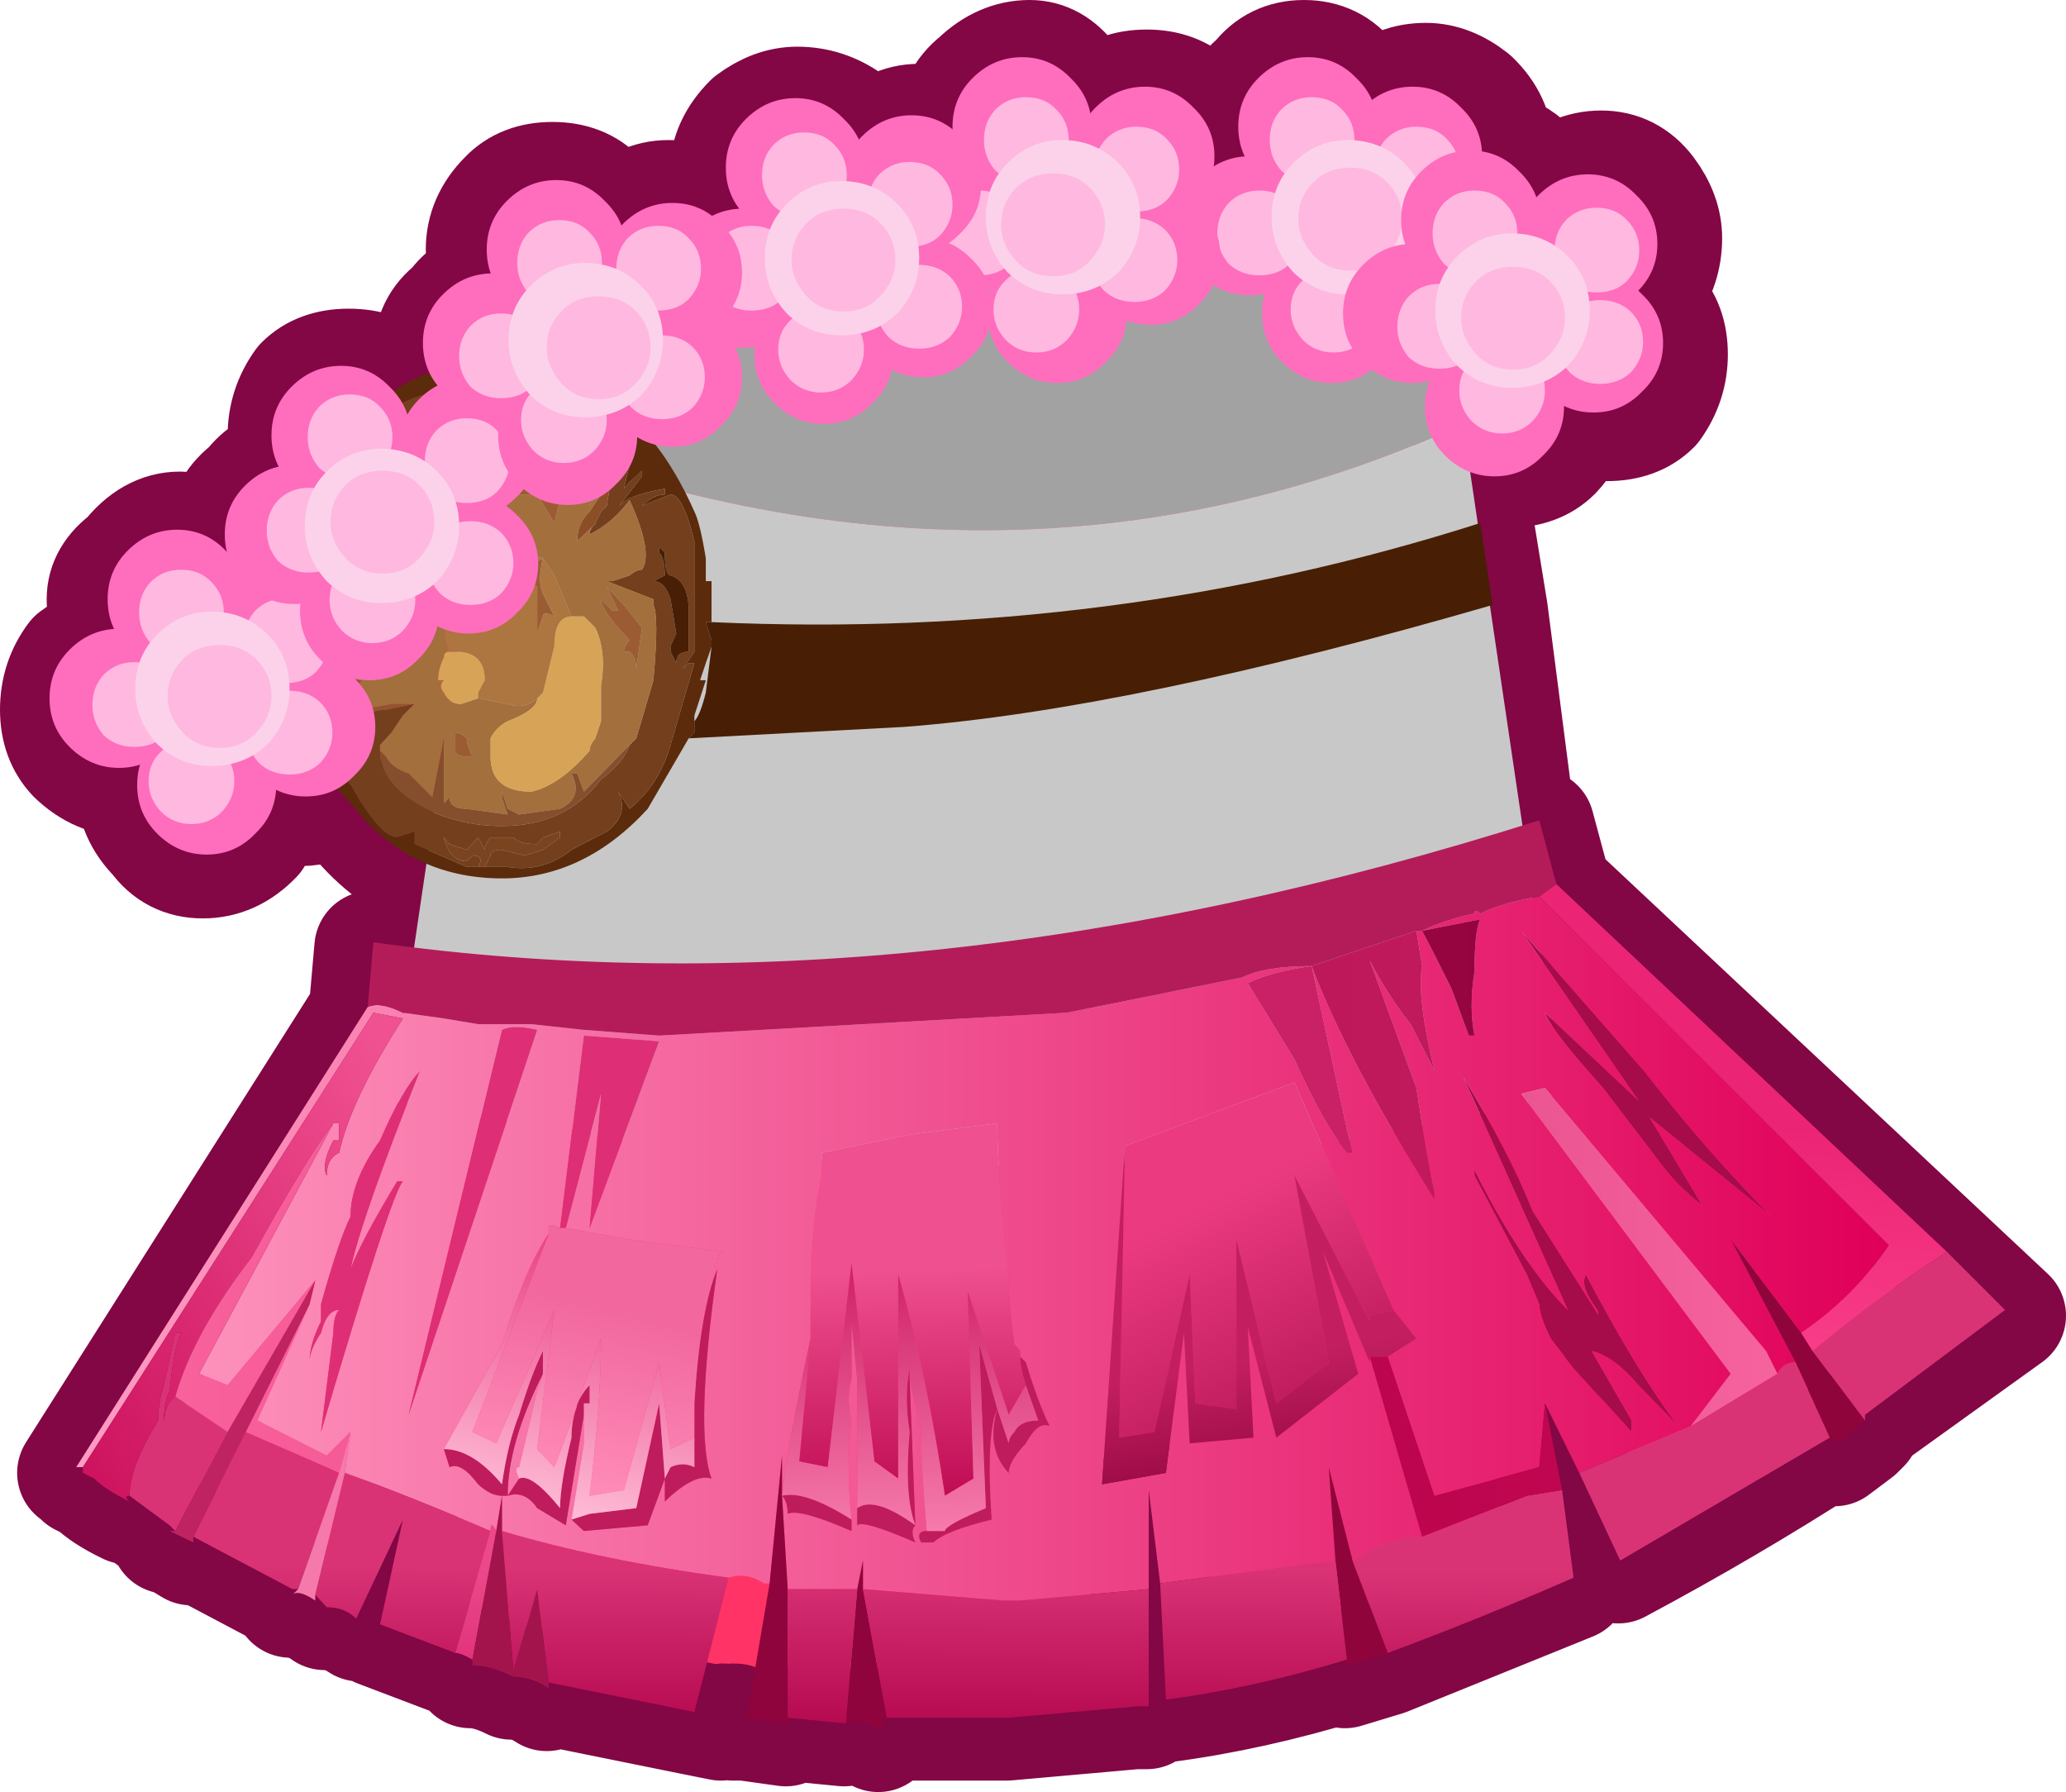 <?xml version="1.0" encoding="UTF-8" standalone="no"?>
<svg xmlns:xlink="http://www.w3.org/1999/xlink" height="94.05px" width="108.45px" xmlns="http://www.w3.org/2000/svg">
  <g transform="matrix(1.0, 0.0, 0.0, 1.0, 4.2, -21.05)">
    <path d="M82.0 36.6 L82.6 37.2 Q83.5 38.1 83.5 39.65 83.5 41.15 82.6 42.4 81.7 43.3 80.15 43.3 L78.3 43.0 Q78.3 43.9 77.4 44.85 76.5 45.75 74.95 45.75 L72.8 45.45 74.05 53.1 75.55 64.7 76.5 64.4 77.4 67.75 101.25 90.1 93.6 95.6 93.6 95.9 93.3 96.2 92.1 97.1 91.75 96.8 Q86.55 100.15 80.75 103.25 L76.8 95.0 78.3 104.15 68.55 108.1 66.4 108.75 66.4 108.45 Q61.5 109.95 56.9 110.55 L56.0 99.55 56.0 110.9 55.4 110.9 48.65 111.5 42.25 111.5 41.9 112.1 Q40.7 111.5 40.1 111.8 L37.05 111.5 37.05 111.8 34.9 111.5 34.6 111.5 Q34.3 111.2 34.3 111.5 33.65 111.2 33.65 111.5 L32.15 111.2 24.5 109.65 24.5 109.95 Q23.6 109.35 22.65 109.35 21.45 108.75 20.5 108.75 L20.5 108.45 Q19.9 108.1 19.6 108.1 L15.65 106.6 16.85 101.1 14.7 106.3 Q13.8 105.7 12.85 105.7 12.55 105.05 12.25 105.05 L12.25 105.35 Q11.35 104.75 11.05 105.05 L11.35 104.75 11.05 104.75 5.85 102.0 5.85 102.3 Q4.9 101.7 4.6 101.7 L4.9 101.7 4.6 101.4 2.5 99.85 Q2.15 99.85 2.5 100.15 1.25 99.55 0.65 98.95 L0.05 98.65 0.05 98.35 -0.3 98.35 15.0 74.2 15.3 70.8 17.45 71.15 18.05 66.85 Q15.65 65.65 14.1 63.5 L13.5 62.9 Q12.55 63.5 11.65 63.5 L10.1 63.2 9.2 65.0 Q8.0 66.25 6.45 66.25 4.9 66.25 4.0 65.0 2.8 63.8 2.8 62.25 L2.8 61.95 2.5 61.95 Q0.95 61.95 -0.3 60.75 -1.2 59.8 -1.2 58.3 -1.2 56.75 -0.3 55.55 0.95 54.6 2.15 54.6 1.25 53.7 1.25 52.5 1.25 51.25 2.5 50.35 3.7 48.8 5.25 48.8 6.45 48.8 7.65 50.35 8.0 50.65 8.3 50.65 7.65 50.05 7.65 48.8 7.65 47.6 8.9 46.65 9.8 45.45 11.05 45.45 10.75 44.55 10.75 43.9 10.75 42.4 11.65 41.15 12.55 40.25 14.1 40.25 15.65 40.25 16.85 41.15 L17.15 41.45 Q17.75 40.85 18.7 40.55 18.4 40.25 18.4 39.65 18.4 38.1 19.6 37.2 20.5 35.95 21.75 35.95 21.15 35.05 21.15 34.15 21.15 32.6 22.35 31.4 23.25 30.45 24.8 30.45 26.35 30.45 27.25 31.4 L28.15 32.9 28.45 32.6 Q29.4 31.4 30.9 31.4 32.15 31.4 33.35 32.3 L34.6 32.0 Q33.95 31.1 33.95 30.15 33.95 28.65 35.2 27.4 36.4 26.5 37.65 26.5 39.15 26.5 40.4 27.4 41.0 28.0 41.3 28.95 L41.6 28.65 Q42.55 27.4 44.05 27.4 45.3 27.4 45.9 28.0 L45.9 27.7 Q45.9 26.2 47.1 25.25 48.35 24.05 49.85 24.05 51.1 24.05 52.0 25.25 52.95 25.9 53.25 26.8 L53.55 26.5 Q54.45 25.6 56.0 25.6 57.5 25.6 58.45 26.5 59.65 27.4 59.65 28.95 59.65 29.85 59.05 30.75 60.25 29.85 61.2 29.85 60.6 28.95 60.6 27.7 60.6 26.2 61.8 25.25 62.7 24.05 64.25 24.05 65.8 24.05 66.7 25.25 L67.9 26.5 68.2 26.2 Q69.15 25.25 70.65 25.25 71.9 25.25 73.1 26.2 74.35 27.4 74.35 28.95 75.25 28.95 76.15 29.85 76.8 30.75 76.8 31.4 L77.1 31.1 Q78.3 29.85 79.85 29.85 81.35 29.85 82.3 31.1 83.2 32.3 83.2 33.55 83.2 35.05 82.3 36.3 L82.0 36.6" fill="#ff3366" fill-rule="evenodd" stroke="none"/>
    <path d="M82.0 36.6 L82.6 37.2 Q83.5 38.1 83.5 39.65 83.5 41.15 82.6 42.4 81.7 43.3 80.15 43.3 L78.3 43.0 Q78.3 43.9 77.4 44.85 76.5 45.75 74.95 45.75 L72.8 45.45 74.05 53.1 75.55 64.7 76.5 64.4 77.4 67.75 101.25 90.1 93.6 95.6 93.6 95.9 93.3 96.2 92.1 97.1 91.75 96.8 Q86.55 100.15 80.75 103.25 L76.8 95.0 78.3 104.15 68.55 108.1 66.4 108.75 66.4 108.45 Q61.5 109.95 56.9 110.55 L56.0 99.55 56.0 110.9 55.4 110.9 48.65 111.5 42.25 111.5 41.9 112.1 Q40.7 111.5 40.1 111.8 L37.05 111.5 37.05 111.8 34.9 111.5 34.6 111.5 Q34.3 111.2 34.3 111.5 33.65 111.2 33.65 111.5 L32.15 111.2 24.5 109.65 24.5 109.95 Q23.6 109.35 22.65 109.35 21.45 108.75 20.5 108.75 L20.5 108.45 Q19.9 108.1 19.6 108.1 L15.65 106.6 16.85 101.1 14.7 106.3 Q13.8 105.7 12.85 105.7 12.55 105.05 12.25 105.05 L12.25 105.35 Q11.35 104.75 11.05 105.05 L11.35 104.75 11.05 104.75 5.85 102.0 5.85 102.3 Q4.9 101.7 4.6 101.7 L4.9 101.7 4.6 101.4 2.5 99.85 Q2.15 99.85 2.5 100.15 1.25 99.55 0.65 98.95 L0.05 98.65 0.05 98.35 -0.3 98.35 15.0 74.2 15.3 70.8 17.45 71.15 18.05 66.85 Q15.65 65.65 14.1 63.5 L13.5 62.9 Q12.55 63.5 11.65 63.5 L10.1 63.2 9.2 65.0 Q8.0 66.25 6.45 66.25 4.9 66.25 4.0 65.0 2.8 63.8 2.8 62.25 L2.8 61.95 2.5 61.95 Q0.95 61.95 -0.3 60.75 -1.2 59.8 -1.2 58.3 -1.2 56.75 -0.3 55.55 0.95 54.6 2.15 54.6 1.25 53.7 1.25 52.5 1.25 51.25 2.5 50.35 3.7 48.8 5.25 48.8 6.45 48.8 7.65 50.35 8.0 50.65 8.3 50.65 7.65 50.05 7.65 48.8 7.65 47.6 8.9 46.65 9.8 45.45 11.05 45.45 10.75 44.55 10.75 43.9 10.75 42.4 11.65 41.15 12.55 40.25 14.1 40.25 15.65 40.25 16.85 41.15 L17.15 41.45 Q17.75 40.85 18.7 40.55 18.4 40.25 18.4 39.65 18.4 38.1 19.6 37.2 20.5 35.95 21.75 35.95 21.15 35.05 21.15 34.15 21.15 32.6 22.35 31.4 23.25 30.45 24.8 30.45 26.35 30.45 27.25 31.4 L28.15 32.9 28.45 32.6 Q29.4 31.4 30.9 31.4 32.15 31.4 33.35 32.3 L34.6 32.0 Q33.95 31.1 33.95 30.15 33.95 28.65 35.2 27.4 36.4 26.5 37.65 26.5 39.15 26.5 40.4 27.4 41.0 28.0 41.3 28.95 L41.6 28.65 Q42.55 27.4 44.05 27.4 45.3 27.4 45.9 28.0 L45.9 27.7 Q45.9 26.2 47.1 25.25 48.35 24.05 49.85 24.05 51.1 24.05 52.0 25.25 52.95 25.9 53.25 26.8 L53.55 26.5 Q54.45 25.6 56.0 25.6 57.5 25.6 58.45 26.5 59.65 27.4 59.65 28.95 59.65 29.85 59.05 30.75 60.25 29.85 61.2 29.85 60.6 28.95 60.6 27.7 60.6 26.2 61.8 25.25 62.7 24.05 64.25 24.05 65.8 24.05 66.7 25.25 L67.9 26.5 68.2 26.2 Q69.15 25.25 70.65 25.25 71.9 25.25 73.1 26.2 74.35 27.4 74.35 28.95 75.25 28.95 76.15 29.85 76.8 30.75 76.8 31.4 L77.1 31.1 Q78.3 29.85 79.85 29.85 81.35 29.85 82.3 31.1 83.2 32.3 83.2 33.55 83.2 35.05 82.3 36.3 L82.0 36.6 Z" fill="none" stroke="#830645" stroke-linecap="round" stroke-linejoin="round" stroke-width="6.0"/>
    <path d="M21.55 43.6 L22.75 35.35 71.7 35.65 72.6 43.3 Q48.45 54.3 21.55 43.6" fill="#a2a2a2" fill-rule="evenodd" stroke="none"/>
    <path d="M21.55 43.6 Q48.45 54.3 72.6 43.3 L77.8 78.45 74.15 79.4 71.4 80.0 71.1 80.0 62.8 81.55 53.95 82.15 Q43.55 82.45 32.55 81.55 L28.55 80.9 25.8 80.3 24.0 80.0 20.6 79.7 16.35 78.8 21.55 43.6" fill="#c8c8c8" fill-rule="evenodd" stroke="none"/>
    <path d="M88.8 84.9 L82.4 79.7 85.15 84.3 Q83.9 83.35 83.0 82.15 L79.95 78.15 Q77.2 75.1 76.9 74.2 L81.8 78.8 75.65 69.9 82.1 77.25 Q85.45 81.55 88.8 84.9 M81.8 93.75 Q80.55 92.25 79.35 91.95 L81.45 95.6 81.45 96.2 78.4 92.85 77.2 91.3 Q76.6 90.1 76.6 89.5 L75.95 87.95 73.2 82.75 73.2 82.45 Q75.65 87.35 78.1 89.8 L72.6 77.55 Q75.05 81.55 76.25 84.6 L79.7 90.05 79.65 89.8 Q78.7 88.55 79.05 87.95 81.8 93.15 83.9 95.9 L81.8 93.75" fill="#a60c49" fill-rule="evenodd" stroke="none"/>
    <path d="M88.8 84.9 Q85.45 81.55 82.1 77.25 L75.65 69.9 81.8 78.8 76.9 74.2 Q77.2 75.1 79.95 78.15 L83.0 82.15 Q83.9 83.35 85.15 84.3 L82.4 79.7 88.8 84.9 M89.1 93.15 L88.5 91.95 76.9 78.15 75.65 78.45 86.65 93.15 84.55 95.9 78.7 98.35 76.9 94.7 76.6 98.05 71.1 99.55 68.65 92.25 70.15 91.3 68.95 89.8 63.75 77.85 54.85 81.2 53.65 98.95 57.0 98.35 57.95 91.0 58.25 96.8 61.6 96.5 61.3 90.7 62.8 96.5 67.1 93.15 65.25 86.75 67.7 92.55 67.7 92.25 70.45 101.7 Q68.65 101.7 66.8 102.95 L65.55 98.05 65.9 102.95 56.7 104.15 56.1 99.25 56.1 104.45 49.35 105.05 48.45 105.05 41.1 104.45 41.1 102.95 40.8 104.45 37.15 104.45 36.85 99.55 36.85 97.45 36.2 104.15 35.9 104.15 Q35.0 103.55 34.05 103.85 27.35 102.95 22.15 101.4 L22.15 99.55 21.85 101.4 Q21.55 100.8 21.55 101.4 17.25 99.55 13.9 98.35 L14.2 96.2 12.95 97.45 9.3 95.6 12.05 89.5 12.35 88.25 7.75 93.75 6.25 93.15 13.3 80.0 13.6 80.0 13.6 80.9 13.3 80.9 Q12.65 82.15 12.95 82.75 12.95 81.85 13.6 81.55 14.2 78.8 16.95 74.5 L15.4 74.2 0.15 98.05 -0.2 98.05 15.1 73.9 Q15.75 73.6 16.95 74.2 L19.1 74.5 20.9 74.8 22.15 74.8 23.7 74.8 26.45 75.1 30.4 75.4 51.8 74.2 61.0 72.35 Q62.2 71.75 64.65 71.75 66.5 76.65 71.1 84.0 L71.1 83.65 Q70.75 82.15 70.15 78.15 L67.7 71.45 Q68.65 73.3 69.85 74.8 L71.1 77.25 Q70.15 73.3 70.45 71.75 L70.15 69.9 70.45 69.9 Q71.7 69.3 73.2 69.0 73.2 68.7 73.5 69.0 74.75 68.4 76.6 68.1 L94.95 86.4 Q93.1 89.15 90.35 91.0 L86.65 86.1 90.05 92.55 Q89.4 92.55 89.1 93.15 M70.45 69.9 L71.1 71.15 72.0 72.95 72.9 75.4 73.2 75.4 Q72.9 73.9 73.2 72.05 73.2 69.9 73.5 69.3 L70.45 69.9 M64.65 71.75 Q62.5 72.05 61.3 72.65 L63.75 76.65 Q65.25 80.0 66.5 81.55 L66.8 81.55 66.5 80.3 64.65 71.75 M19.1 97.1 L19.4 98.05 Q20.0 97.75 20.9 98.95 21.55 99.55 22.15 99.55 L22.45 99.55 Q23.35 99.25 24.0 100.2 L25.5 101.1 26.45 95.3 26.45 96.8 25.8 100.8 26.45 101.4 29.8 101.1 30.7 98.65 30.7 99.85 Q32.25 98.35 33.15 98.65 32.25 96.2 33.45 87.65 33.15 87.35 33.45 87.35 33.45 86.75 33.75 86.75 L28.85 86.1 25.5 85.5 27.35 78.45 26.75 85.5 30.4 75.7 26.45 75.4 25.2 85.5 Q24.6 85.2 24.6 85.5 L24.6 85.8 Q23.35 87.65 22.15 91.6 L19.1 97.1 M38.35 91.3 Q37.15 96.8 36.85 99.55 37.15 99.85 37.15 100.5 37.75 100.2 40.5 101.4 L40.5 100.8 Q40.2 98.05 40.5 95.6 40.2 94.35 40.5 93.45 L40.5 92.85 40.5 90.4 40.8 93.45 40.8 100.2 40.8 101.1 Q41.1 100.8 43.85 102.0 43.55 101.4 43.85 101.1 L43.55 93.45 44.15 96.2 Q44.15 98.05 44.45 101.4 43.85 101.4 44.15 102.0 L44.8 102.0 Q45.4 101.4 47.85 100.8 47.55 96.2 48.15 95.0 47.55 97.1 48.75 98.35 48.75 97.75 49.65 96.8 50.3 95.6 50.9 95.9 50.3 94.7 49.65 92.55 L49.35 92.25 49.35 91.95 49.05 91.6 Q48.75 89.5 48.75 87.95 48.15 82.75 48.15 80.0 L43.55 80.6 38.95 81.55 38.95 82.75 Q38.35 85.2 38.35 90.1 L38.35 91.0 38.35 91.3 M81.8 93.75 L83.9 95.9 Q81.8 93.15 79.05 87.95 78.7 88.55 79.65 89.8 L79.7 90.05 76.25 84.6 Q75.05 81.55 72.6 77.55 L78.1 89.8 Q75.65 87.35 73.2 82.45 L73.2 82.75 75.95 87.95 76.6 89.5 Q76.6 90.1 77.2 91.3 L78.4 92.85 81.45 96.2 81.45 95.6 79.35 91.95 Q80.55 92.25 81.8 93.75 M16.95 83.05 L16.65 83.05 Q14.8 86.1 14.2 87.65 14.8 84.9 17.85 77.25 16.95 78.15 15.75 80.9 14.2 83.05 14.2 84.9 13.6 86.1 12.65 89.5 L12.65 89.8 12.65 90.4 Q12.05 91.6 12.05 92.5 12.05 91.9 12.65 91.0 12.95 89.8 13.6 89.8 13.3 90.1 13.3 91.0 L12.65 96.2 Q16.35 83.65 16.95 83.05 M22.15 75.1 L17.25 95.3 24.0 75.1 Q22.75 74.8 22.15 75.1 M24.3 93.15 L24.0 94.05 23.05 98.05 Q22.75 98.05 23.05 98.65 L22.45 99.55 Q22.45 96.8 24.3 93.15" fill="url(#gradient0)" fill-rule="evenodd" stroke="none"/>
    <path d="M90.05 92.55 L86.65 86.1 90.35 91.0 90.95 91.95 93.7 95.6 93.4 95.9 92.2 96.8 91.85 96.5 90.05 92.55 M36.2 104.15 L36.85 97.45 36.85 99.55 37.15 104.45 37.15 111.2 37.15 111.5 35.0 111.2 36.2 104.15 M40.8 104.45 L41.1 102.95 41.1 104.45 42.35 111.2 42.0 111.8 Q40.8 111.2 40.2 111.5 L40.8 104.45 M65.9 102.95 L65.55 98.05 66.8 102.95 68.65 107.8 66.5 108.45 66.5 108.15 65.9 102.95" fill="url(#gradient1)" fill-rule="evenodd" stroke="none"/>
    <path d="M90.35 91.0 Q93.1 89.15 94.95 86.4 L76.6 68.1 77.5 67.45 98.0 86.75 Q94.3 89.15 90.95 91.95 L90.35 91.0" fill="url(#gradient2)" fill-rule="evenodd" stroke="none"/>
    <path d="M84.55 95.9 L86.65 93.15 75.65 78.45 76.9 78.15 88.5 91.95 89.1 93.15 84.55 95.9" fill="url(#gradient3)" fill-rule="evenodd" stroke="none"/>
    <path d="M89.1 93.15 Q89.4 92.55 90.05 92.55 L91.85 96.5 80.85 102.95 78.7 98.35 84.55 95.9 89.1 93.15 M13.9 98.35 Q17.25 99.55 21.55 101.4 L19.7 107.8 15.75 106.3 16.95 100.8 14.5 106.0 Q13.9 105.4 12.95 105.4 L12.35 104.75 13.9 98.35 M22.15 101.4 Q27.35 102.95 34.05 103.85 L32.25 110.9 24.6 109.35 24.0 104.45 22.75 108.75 22.15 101.4 M37.15 104.45 L40.8 104.45 40.2 111.5 37.15 111.2 37.15 104.45 M41.1 104.45 L48.45 105.05 49.35 105.05 56.1 104.45 56.1 110.6 55.5 110.6 48.75 111.2 42.35 111.2 41.1 104.45 M56.7 104.15 L65.9 102.95 66.5 108.15 Q61.6 109.65 57.0 110.25 L56.7 104.15 M66.8 102.95 Q68.65 101.7 70.45 101.7 L75.95 99.55 77.8 99.25 78.4 103.85 Q73.5 106.0 68.65 107.8 L66.8 102.95 M98.0 86.75 L101.05 89.8 93.7 95.3 93.7 95.6 90.95 91.95 Q94.3 89.15 98.0 86.75 M2.6 99.55 Q2.6 98.05 4.1 95.6 4.1 94.7 4.4 93.75 L5.0 91.0 5.35 91.0 Q5.0 91.3 4.7 94.05 4.4 94.65 4.4 95.75 4.45 94.7 5.0 94.35 L7.75 96.2 5.0 101.4 4.7 101.1 2.6 99.55 M8.7 96.2 L12.95 98.05 13.6 98.35 11.45 104.45 11.15 104.45 5.95 101.7 8.7 96.2" fill="url(#gradient4)" fill-rule="evenodd" stroke="none"/>
    <path d="M76.6 68.1 Q74.75 68.4 73.5 69.0 73.2 68.7 73.2 69.0 71.7 69.3 70.45 69.9 L70.15 69.9 64.65 71.75 Q62.2 71.75 61.0 72.35 L51.8 74.2 30.4 75.4 26.45 75.1 23.7 74.8 22.15 74.8 20.9 74.8 19.1 74.5 16.95 74.2 Q15.75 73.6 15.1 73.9 L15.4 70.5 Q43.85 74.5 76.6 64.1 L77.5 67.45 76.6 68.1" fill="url(#gradient5)" fill-rule="evenodd" stroke="none"/>
    <path d="M0.15 98.05 L15.4 74.2 16.95 74.5 Q14.2 78.8 13.6 81.55 12.95 81.85 12.95 82.75 12.65 82.15 13.3 80.9 L13.6 80.9 13.6 80.0 13.3 80.0 Q12.05 81.55 9.0 87.05 5.95 91.0 5.0 94.35 4.45 94.7 4.4 95.75 4.4 94.65 4.7 94.05 5.0 91.3 5.35 91.0 L5.0 91.0 4.4 93.75 Q4.1 94.7 4.1 95.6 2.6 98.05 2.6 99.55 2.25 99.55 2.6 99.85 1.35 99.25 0.75 98.65 L0.15 98.35 0.15 98.05" fill="url(#gradient6)" fill-rule="evenodd" stroke="none"/>
    <path d="M25.2 85.5 L26.45 75.4 30.4 75.7 26.75 85.5 27.35 78.45 25.5 85.5 25.2 85.5 M16.95 83.05 Q16.35 83.65 12.65 96.2 L13.3 91.0 Q13.3 90.1 13.6 89.8 12.95 89.8 12.65 91.0 12.05 91.9 12.05 92.5 12.05 91.6 12.65 90.4 L12.65 89.8 12.65 89.5 Q13.6 86.1 14.2 84.9 14.2 83.05 15.75 80.9 16.95 78.15 17.85 77.25 14.8 84.9 14.2 87.65 14.8 86.1 16.65 83.05 L16.95 83.05 M22.15 75.1 Q22.75 74.8 24.0 75.1 L17.25 95.3 22.15 75.1" fill="#de2e75" fill-rule="evenodd" stroke="none"/>
    <path d="M13.3 80.0 L6.25 93.15 7.75 93.75 12.35 88.25 7.75 96.2 5.0 94.35 Q5.95 91.0 9.0 87.05 12.05 81.55 13.3 80.0 M12.05 89.5 L9.3 95.6 12.95 97.45 14.2 96.2 13.6 98.35 12.95 98.05 8.7 96.2 12.05 89.5" fill="url(#gradient7)" fill-rule="evenodd" stroke="none"/>
    <path d="M12.35 88.25 L12.05 89.5 8.7 96.2 5.95 101.7 5.95 102.0 4.7 101.4 5.0 101.4 7.75 96.2 12.35 88.25" fill="#bf2361" fill-rule="evenodd" stroke="none"/>
    <path d="M14.2 96.2 L13.9 98.35 12.35 104.75 12.35 105.05 Q11.45 104.45 11.15 104.75 L11.45 104.45 13.6 98.35 14.2 96.2" fill="#f579aa" fill-rule="evenodd" stroke="none"/>
    <path d="M22.15 99.55 Q21.55 99.55 20.9 98.95 20.0 97.75 19.4 98.05 L19.1 97.1 Q20.6 97.1 22.15 98.95 22.45 96.8 23.05 95.3 23.7 93.15 24.3 91.95 L24.3 93.15 Q22.45 96.8 22.45 99.55 L23.05 98.65 Q23.7 98.35 25.2 100.2 25.2 98.95 25.8 96.5 25.8 95.65 26.05 94.95 L26.1 94.75 Q26.35 94.15 26.75 93.75 L26.75 94.7 26.45 94.7 26.45 95.3 25.5 101.1 24.0 100.2 Q23.35 99.25 22.45 99.55 L22.15 99.55 M33.45 87.65 Q32.25 96.2 33.15 98.65 32.25 98.35 30.7 99.85 L30.7 98.65 29.8 101.1 26.45 101.4 25.8 100.8 26.75 100.5 29.2 100.2 30.4 94.7 30.7 98.65 31.0 98.05 Q31.65 97.75 32.25 98.05 L32.25 96.5 32.25 94.7 Q32.55 89.8 33.45 87.65 M49.35 92.25 L49.65 92.55 Q50.3 94.7 50.9 95.9 50.3 95.6 49.65 96.8 48.75 97.75 48.75 98.35 47.55 97.1 48.15 95.0 47.55 96.2 47.85 100.8 45.4 101.4 44.8 102.0 L44.15 102.0 Q43.85 101.4 44.45 101.4 L45.4 101.4 Q45.4 101.1 47.55 100.2 L47.2 91.6 48.15 95.0 48.75 96.8 Q48.75 96.5 49.05 96.2 49.35 95.6 50.3 95.6 L49.65 93.75 Q49.35 92.85 49.35 92.25 M43.55 93.45 L43.85 101.1 Q43.55 101.4 43.85 102.0 41.1 100.8 40.8 101.1 L40.8 100.2 Q41.7 99.55 43.85 101.1 43.25 99.55 43.55 96.2 43.25 94.35 43.55 92.85 L43.55 93.45 M40.5 100.8 L40.5 101.4 Q37.75 100.2 37.15 100.5 37.15 99.85 36.85 99.55 38.05 99.25 40.5 100.8" fill="#be1c5d" fill-rule="evenodd" stroke="none"/>
    <path d="M38.35 91.3 L38.35 91.0 38.35 90.1 Q38.35 85.2 38.95 82.75 L38.95 81.55 43.55 80.6 48.15 80.0 Q48.15 82.75 48.75 87.95 48.75 89.5 49.05 91.6 L49.35 91.95 49.35 92.25 Q49.35 92.85 49.65 93.75 L48.75 95.3 46.6 88.85 46.9 98.65 45.4 99.55 Q44.45 93.15 42.95 87.95 L42.95 98.65 41.7 97.75 40.5 87.35 39.25 98.05 37.75 97.75 38.35 91.3" fill="url(#gradient8)" fill-rule="evenodd" stroke="none"/>
    <path d="M24.6 85.8 L24.6 85.5 Q24.6 85.2 25.2 85.5 L25.5 85.5 28.85 86.1 33.75 86.75 Q33.45 86.75 33.45 87.35 33.15 87.35 33.45 87.65 32.55 89.8 32.25 94.7 L32.25 96.5 31.0 97.1 30.4 92.55 28.55 99.25 26.75 99.55 Q27.35 94.7 27.35 91.3 L26.1 94.75 26.05 94.95 24.9 98.05 24.0 97.1 24.9 89.8 21.85 96.8 20.6 96.2 24.6 85.8" fill="url(#gradient9)" fill-rule="evenodd" stroke="none"/>
    <path d="M19.1 97.1 L22.15 91.6 Q23.35 87.65 24.6 85.8 L20.6 96.2 21.85 96.8 24.9 89.8 24.0 97.1 24.9 98.05 26.05 94.95 Q25.8 95.65 25.8 96.5 25.2 98.95 25.2 100.2 23.7 98.35 23.05 98.65 22.75 98.05 23.05 98.05 L24.0 94.05 24.3 93.15 24.3 91.95 Q23.7 93.15 23.05 95.3 22.45 96.8 22.15 98.95 20.6 97.1 19.1 97.1 M25.8 100.8 L26.45 96.8 26.45 95.3 26.45 94.7 26.75 94.7 26.75 93.75 Q26.35 94.15 26.1 94.75 L27.35 91.3 Q27.35 94.7 26.75 99.55 L28.55 99.25 30.4 92.55 31.0 97.1 32.25 96.5 32.25 98.05 Q31.65 97.75 31.0 98.05 L30.7 98.65 30.4 94.7 29.2 100.2 26.75 100.5 25.8 100.8" fill="url(#gradient10)" fill-rule="evenodd" stroke="none"/>
    <path d="M36.85 99.55 Q37.15 96.8 38.35 91.3 L37.75 97.75 39.25 98.05 40.5 87.35 41.7 97.75 42.95 98.65 42.95 87.95 Q44.45 93.15 45.4 99.55 L46.9 98.65 46.6 88.85 48.75 95.3 49.65 93.75 50.3 95.6 Q49.35 95.6 49.05 96.2 48.75 96.5 48.75 96.8 L48.15 95.0 47.2 91.6 47.55 100.2 Q45.4 101.1 45.4 101.4 L44.45 101.4 Q44.15 98.05 44.15 96.2 L43.55 93.45 43.55 92.85 Q43.25 94.35 43.55 96.2 43.25 99.55 43.85 101.1 41.7 99.55 40.8 100.2 L40.8 93.45 40.5 90.4 40.5 92.85 40.5 93.45 Q40.2 94.35 40.5 95.6 40.2 98.05 40.5 100.8 38.05 99.25 36.85 99.55" fill="url(#gradient11)" fill-rule="evenodd" stroke="none"/>
    <path d="M70.15 69.9 L70.45 71.75 Q70.15 73.3 71.1 77.25 L69.85 74.8 Q68.65 73.3 67.7 71.45 L70.15 78.15 Q70.75 82.15 71.1 83.65 L71.1 84.0 Q66.5 76.65 64.65 71.75 L70.15 69.9" fill="url(#gradient12)" fill-rule="evenodd" stroke="none"/>
    <path d="M64.65 71.75 L66.5 80.3 66.8 81.55 66.5 81.55 Q65.25 80.0 63.75 76.65 L61.3 72.65 Q62.5 72.05 64.65 71.75" fill="url(#gradient13)" fill-rule="evenodd" stroke="none"/>
    <path d="M70.45 69.9 L73.5 69.3 Q73.2 69.9 73.2 72.05 72.9 73.9 73.2 75.4 L72.9 75.4 72.0 72.95 71.1 71.15 70.45 69.9" fill="url(#gradient14)" fill-rule="evenodd" stroke="none"/>
    <path d="M54.85 81.2 L63.75 77.85 68.95 89.8 67.7 90.1 67.7 90.4 63.75 82.75 65.55 92.55 62.8 94.7 60.7 86.1 60.7 95.0 58.55 94.7 58.25 87.95 56.4 96.2 54.55 96.5 54.85 81.2" fill="url(#gradient15)" fill-rule="evenodd" stroke="none"/>
    <path d="M67.7 92.25 L67.7 92.55 65.25 86.75 67.1 93.15 62.8 96.5 61.3 90.7 61.6 96.5 58.25 96.8 57.95 91.0 57.0 98.35 53.65 98.95 54.85 81.2 54.55 96.5 56.4 96.2 58.25 87.95 58.55 94.7 60.7 95.0 60.7 86.1 62.8 94.7 65.55 92.55 63.75 82.75 67.7 90.4 67.7 90.1 68.95 89.8 70.15 91.3 68.65 92.25 67.7 92.25" fill="url(#gradient16)" fill-rule="evenodd" stroke="none"/>
    <path d="M70.45 101.7 L67.7 92.25 68.65 92.25 71.1 99.55 76.6 98.05 76.9 94.7 77.8 99.25 75.95 99.55 70.45 101.7" fill="url(#gradient17)" fill-rule="evenodd" stroke="none"/>
    <path d="M21.55 101.4 Q21.55 100.8 21.85 101.4 L20.6 108.15 Q20.0 107.8 19.7 107.8 L21.55 101.4" fill="url(#gradient18)" fill-rule="evenodd" stroke="none"/>
    <path d="M21.85 101.4 L22.15 99.55 22.15 101.4 22.75 108.75 24.0 104.45 24.6 109.35 24.6 109.65 Q23.7 109.05 22.75 109.05 21.55 108.45 20.6 108.45 L20.6 108.15 21.85 101.4" fill="url(#gradient19)" fill-rule="evenodd" stroke="none"/>
    <path d="M21.25 66.55 L22.45 66.55 Q24.3 66.85 25.8 65.65 27.05 65.0 27.65 64.7 28.85 63.8 28.25 62.6 L28.85 63.5 Q30.4 62.25 31.0 60.15 L32.25 55.85 31.95 55.85 31.65 56.15 32.25 55.25 32.25 54.95 32.25 54.3 32.25 53.7 32.25 53.1 32.25 52.2 32.25 51.55 32.25 49.45 Q31.65 47.0 31.0 47.0 L29.5 47.6 Q30.1 47.0 30.7 47.0 L30.7 46.7 Q28.85 47.0 28.3 47.6 L29.5 46.05 29.5 45.75 28.85 46.35 28.55 46.7 28.85 45.45 28.85 44.85 Q28.85 43.3 27.05 42.1 24.6 41.15 24.3 40.85 L24.3 42.4 24.0 41.15 Q24.0 40.55 23.05 40.55 20.9 40.55 19.1 41.5 16.05 42.1 16.05 43.3 L15.75 43.0 16.05 44.55 16.05 44.85 15.1 43.6 14.8 43.6 Q14.2 43.95 12.95 46.05 12.35 47.0 12.05 47.9 L12.05 47.3 Q12.05 47.0 12.35 47.0 L12.35 46.35 Q12.95 45.15 14.2 43.6 17.25 39.95 22.15 39.95 26.45 39.95 29.8 43.6 29.8 43.95 30.1 44.25 31.3 45.75 32.25 47.9 32.55 48.5 32.85 50.35 L32.85 51.55 33.15 51.55 33.15 53.4 33.15 53.7 32.85 53.7 33.15 54.65 33.15 55.0 32.85 55.85 32.55 56.75 32.85 56.75 32.25 58.6 32.25 58.9 32.25 59.5 31.95 59.8 29.8 63.5 Q26.45 67.15 22.15 67.15 17.25 67.15 14.2 63.2 12.65 61.65 12.05 59.8 11.15 58.0 10.85 55.55 L10.85 54.0 10.85 53.1 10.85 51.55 10.85 50.95 Q10.85 50.35 11.15 49.75 11.15 49.1 11.45 48.8 11.45 48.5 12.05 47.9 L11.75 48.5 12.05 48.5 Q12.65 49.1 12.65 49.45 11.45 49.75 11.75 54.3 L11.75 56.15 Q11.75 56.75 12.65 57.05 12.35 57.7 12.35 58.3 12.35 60.15 14.2 62.25 15.75 65.0 16.65 65.0 L17.55 64.7 17.55 65.35 20.3 66.55 20.9 66.55 21.25 66.55" fill="#5b2b0c" fill-rule="evenodd" stroke="none"/>
    <path d="M15.1 43.6 L16.05 44.85 16.05 44.55 15.75 43.0 16.05 43.3 Q16.05 42.1 19.1 41.5 20.9 40.55 23.05 40.55 24.0 40.55 24.0 41.15 L24.3 42.4 24.3 40.85 Q24.6 41.15 27.05 42.1 28.85 43.3 28.85 44.85 L28.85 45.45 28.55 46.7 28.85 46.35 29.5 45.75 29.5 46.05 28.3 47.6 Q28.85 47.0 30.7 46.7 L30.7 47.0 Q30.1 47.0 29.5 47.6 L31.0 47.0 Q31.65 47.0 32.25 49.45 L32.25 51.55 32.25 52.2 32.25 53.1 32.25 53.7 32.25 54.3 32.25 54.95 32.25 55.25 31.65 56.15 31.95 55.85 32.25 55.85 31.0 60.15 Q30.4 62.25 28.85 63.5 L28.25 62.6 Q28.85 63.8 27.65 64.7 27.05 65.0 25.8 65.65 24.3 66.85 22.45 66.55 L21.25 66.55 21.55 65.95 Q21.55 65.65 22.15 65.65 L23.35 65.95 24.3 65.65 25.2 65.0 25.2 64.7 24.3 65.0 24.0 65.35 Q23.05 65.35 22.75 65.0 L22.45 65.0 21.55 65.0 Q21.25 65.35 21.25 65.65 L20.9 65.0 20.3 65.65 19.4 65.35 19.1 65.0 Q19.4 66.25 20.3 66.25 L20.6 65.95 Q21.25 65.95 20.9 66.55 L20.3 66.55 17.55 65.35 17.55 64.7 16.65 65.0 Q15.75 65.0 14.2 62.25 12.35 60.15 12.35 58.3 12.35 57.7 12.65 57.05 11.75 56.75 11.75 56.15 L11.75 54.3 Q11.45 49.75 12.65 49.45 12.65 49.1 12.05 48.5 L11.75 48.5 12.05 47.9 Q11.45 48.5 11.45 48.8 11.45 48.2 12.05 47.3 L12.05 47.9 Q12.35 47.0 12.95 46.05 14.2 43.95 14.8 43.6 14.5 43.95 14.5 44.55 L14.2 45.15 13.6 46.7 13.9 47.6 14.5 45.45 15.1 44.25 15.1 43.6 M20.6 47.9 Q19.1 43.6 18.5 43.6 17.55 43.6 15.75 45.45 14.2 47.6 13.6 49.1 13.9 49.1 14.5 49.45 L15.1 49.75 15.4 49.75 15.4 50.05 14.2 50.35 Q13.6 50.35 13.3 50.95 L13.6 50.95 15.1 51.25 Q14.8 51.25 14.8 51.55 14.5 51.55 14.5 51.85 L13.9 51.85 13.3 51.85 Q12.35 55.25 14.2 58.6 L15.1 58.6 Q15.4 58.3 16.05 58.3 L17.5 58.0 17.55 58.0 16.95 58.6 16.35 59.5 15.75 60.15 15.75 60.45 Q15.75 62.25 18.15 63.5 20.0 64.4 22.15 64.4 25.5 64.4 27.35 61.95 28.55 61.05 28.85 60.15 L29.2 59.8 30.1 56.75 Q30.4 53.4 30.1 52.8 L30.1 52.5 27.65 51.55 27.95 51.55 28.85 51.25 Q29.2 50.95 29.5 50.95 30.1 50.05 28.85 47.3 27.95 48.5 26.75 49.1 26.75 48.8 27.05 48.55 L27.05 48.5 27.35 47.9 27.65 47.6 27.95 45.75 27.65 44.85 Q27.05 44.25 25.8 43.6 23.05 42.4 20.6 43.3 L20.6 43.95 20.6 45.25 20.6 47.9 M30.4 50.05 Q30.7 50.35 30.7 51.25 L30.1 51.55 Q30.7 51.55 31.0 52.5 L31.3 54.3 31.0 54.95 31.0 55.25 31.3 55.85 Q31.3 55.25 31.95 55.25 L31.95 53.1 Q31.95 51.55 31.0 51.25 30.7 51.25 30.7 50.05 L30.4 49.75 30.4 50.05 M12.05 52.2 L11.75 53.4 12.65 54.95 12.65 53.4 Q12.35 53.1 12.35 52.8 L12.65 51.85 Q12.65 51.55 12.95 51.25 L12.65 50.65 12.35 52.2 12.05 52.2" fill="#743f1d" fill-rule="evenodd" stroke="none"/>
    <path d="M14.8 43.6 L15.1 43.6 15.1 44.25 14.5 45.45 13.9 47.6 13.6 46.7 14.2 45.15 14.5 44.55 Q14.5 43.95 14.8 43.6 M12.05 52.2 L12.35 52.2 12.65 50.65 12.95 51.25 Q12.65 51.55 12.65 51.85 L12.35 52.8 Q12.35 53.1 12.65 53.4 L12.65 54.95 11.75 53.4 12.05 52.2" fill="#6b3716" fill-rule="evenodd" stroke="none"/>
    <path d="M15.1 49.75 L14.5 49.45 Q13.9 49.1 13.6 49.1 14.2 47.6 15.75 45.45 17.55 43.6 18.5 43.6 19.1 43.6 20.6 47.9 L20.3 48.5 19.7 46.35 Q19.1 44.85 18.8 44.85 18.5 44.85 18.5 45.15 L18.15 45.15 17.85 44.85 16.65 45.45 Q15.75 46.35 15.75 47.0 15.75 47.9 16.35 48.8 L15.75 48.5 15.1 47.9 15.1 48.2 15.4 48.5 14.2 48.5 Q14.2 49.1 14.8 49.45 L15.1 49.75 M20.6 47.9 L20.6 45.25 20.9 46.7 20.6 47.9 M20.6 43.95 L20.6 43.3 Q23.05 42.4 25.8 43.6 27.05 44.25 27.65 44.85 L27.95 45.75 27.65 47.6 27.35 47.9 27.05 48.5 27.05 48.55 26.1 49.45 Q26.1 48.5 26.75 47.9 L27.35 47.0 Q27.05 47.0 26.75 47.6 L27.35 45.75 27.35 45.15 27.05 45.15 27.35 44.85 Q27.05 44.85 26.75 45.15 26.1 45.75 26.1 46.05 L26.1 45.45 25.8 45.45 25.8 44.85 25.2 45.45 Q25.5 44.25 24.3 43.95 L22.15 43.6 21.85 43.6 21.25 44.25 21.25 43.95 20.6 43.95" fill="#8c4e27" fill-rule="evenodd" stroke="none"/>
    <path d="M15.1 49.75 L14.8 49.45 Q14.2 49.1 14.2 48.5 L15.4 48.5 15.1 48.2 15.1 47.9 15.75 48.5 16.35 48.8 Q15.75 47.9 15.75 47.0 15.75 46.35 16.65 45.45 L17.85 44.85 18.15 45.15 18.5 45.15 Q18.5 44.85 18.8 44.85 19.1 44.85 19.7 46.35 L20.3 48.5 20.6 47.9 20.9 46.7 20.6 45.25 20.6 43.95 21.25 43.95 21.25 44.25 21.85 43.6 22.15 43.6 24.3 43.95 Q25.5 44.25 25.2 45.45 L25.8 44.85 25.8 45.45 26.1 45.45 26.1 46.05 Q26.1 45.75 26.75 45.15 27.05 44.85 27.35 44.85 L27.05 45.15 27.35 45.15 27.35 45.75 26.75 47.6 Q27.05 47.0 27.35 47.0 L26.75 47.9 Q26.1 48.5 26.1 49.45 L27.05 48.55 Q26.75 48.8 26.75 49.1 27.95 48.5 28.85 47.3 30.1 50.05 29.5 50.95 29.2 50.95 28.85 51.25 L27.95 51.55 27.65 51.55 30.1 52.5 30.1 52.8 Q30.4 53.4 30.1 56.75 L29.2 59.8 28.85 60.15 26.45 62.6 26.1 61.65 25.8 61.65 Q26.45 62.9 25.2 63.5 L23.05 63.8 22.45 63.5 22.15 62.6 22.15 62.9 22.45 63.8 20.3 63.5 Q19.4 63.5 19.4 62.9 L19.1 63.2 19.1 59.8 18.5 62.9 17.25 61.65 Q16.35 61.35 16.05 60.75 L15.75 60.45 15.75 60.15 16.35 59.5 16.95 58.6 17.55 58.0 17.5 58.0 16.35 58.0 14.8 58.3 Q14.5 58.3 14.5 58.0 14.2 57.7 14.2 57.4 L14.8 56.75 Q14.2 56.75 14.2 56.45 13.9 56.15 13.9 55.55 13.9 55.25 14.5 54.95 15.1 54.65 15.4 54.65 L14.8 54.65 13.9 54.95 14.2 54.3 13.6 54.3 13.6 53.1 Q13.6 52.2 13.9 51.85 L14.5 51.85 Q14.5 51.55 14.8 51.55 14.8 51.25 15.1 51.25 L13.6 50.95 13.3 50.95 Q13.6 50.35 14.2 50.35 L15.4 50.05 15.4 49.75 15.1 49.75 M19.1 49.45 L19.4 49.1 19.4 48.8 19.1 47.6 19.1 47.0 18.5 47.0 18.5 48.5 Q18.5 48.8 18.8 48.8 19.1 48.8 19.1 49.45 M23.7 45.15 L23.35 45.15 Q23.05 45.15 23.05 45.45 L22.75 45.75 22.75 46.05 22.45 47.0 24.0 47.0 24.9 48.5 25.2 47.3 24.9 46.7 Q24.6 46.05 24.3 46.05 L23.35 46.35 23.35 46.05 23.7 45.15 M24.0 57.7 Q24.0 58.3 22.45 58.9 21.85 59.2 21.55 59.8 L21.55 60.75 Q21.55 62.6 23.7 62.6 25.2 62.25 26.75 60.45 26.75 60.15 27.05 59.8 L27.35 58.9 27.35 57.05 Q27.65 55.25 27.05 54.0 L26.45 53.4 25.8 53.4 24.9 51.25 24.3 50.35 22.45 49.75 20.6 50.35 Q19.1 51.85 19.1 53.4 19.1 54.65 19.4 55.25 19.1 55.25 19.1 55.55 18.8 56.15 18.8 56.75 L19.1 56.75 Q18.8 57.05 19.1 57.4 19.4 58.0 20.0 58.0 L20.9 57.7 22.45 58.0 Q23.35 58.3 24.0 57.7 M28.25 53.1 L27.95 53.1 27.65 52.8 27.35 52.5 Q27.35 53.1 28.85 54.65 28.55 54.95 28.55 55.25 L28.85 55.25 Q29.2 55.55 29.2 56.15 L29.5 54.0 28.55 52.8 27.65 51.85 28.25 53.1 M20.3 59.8 Q20.0 59.5 19.7 59.5 L19.7 60.45 Q19.7 60.75 20.3 60.75 L20.6 60.75 Q20.3 60.15 20.3 59.8 M18.15 51.85 L17.85 51.85 17.55 52.2 Q17.25 52.2 16.95 51.85 L16.65 51.85 Q16.35 51.85 16.05 52.5 L15.75 53.1 15.4 53.4 Q15.4 54.3 15.75 55.25 16.35 53.4 18.15 52.2 L18.15 51.85" fill="#a36f3c" fill-rule="evenodd" stroke="none"/>
    <path d="M23.7 45.15 L23.35 46.05 23.35 46.35 24.3 46.05 Q24.6 46.05 24.9 46.7 L25.2 47.3 24.9 48.5 24.0 47.0 22.45 47.0 22.75 46.05 22.75 45.75 23.05 45.45 Q23.05 45.15 23.35 45.15 L23.7 45.15 M19.1 49.45 Q19.1 48.8 18.8 48.8 18.5 48.8 18.5 48.5 L18.5 47.0 19.1 47.0 19.1 47.6 19.4 48.8 19.4 49.1 19.1 49.45 M28.25 53.1 L27.65 51.85 28.55 52.8 29.5 54.0 29.2 56.15 Q29.2 55.55 28.85 55.25 L28.55 55.25 Q28.55 54.95 28.85 54.65 27.35 53.1 27.35 52.5 L27.65 52.8 27.95 53.1 28.25 53.1 M24.3 50.35 Q24.0 51.55 24.3 52.2 L24.9 53.4 Q24.3 53.1 24.3 53.4 L24.0 54.3 24.0 51.85 Q23.05 51.25 22.75 51.25 L24.0 51.25 23.7 50.65 24.3 50.35 M20.3 59.8 Q20.3 60.15 20.6 60.75 L20.3 60.75 Q19.7 60.75 19.7 60.45 L19.7 59.5 Q20.0 59.5 20.3 59.8 M18.15 51.85 L18.15 52.2 Q16.35 53.4 15.75 55.25 15.4 54.3 15.4 53.4 L15.75 53.1 16.05 52.5 Q16.35 51.85 16.65 51.85 L16.95 51.85 Q17.25 52.2 17.55 52.2 L17.85 51.85 18.15 51.85" fill="#9c5c33" fill-rule="evenodd" stroke="none"/>
    <path d="M31.95 59.8 L32.25 59.5 32.25 58.9 Q32.55 58.6 32.85 57.4 L33.15 55.0 33.15 54.65 32.85 53.7 33.15 53.7 Q54.25 54.65 73.5 48.5 L74.15 52.8 Q55.15 58.3 43.25 59.2 L31.95 59.8 M30.4 50.05 L30.4 49.75 30.7 50.05 Q30.7 51.25 31.0 51.25 31.95 51.55 31.95 53.1 L31.95 55.25 Q31.3 55.25 31.3 55.85 L31.0 55.25 31.0 54.95 31.3 54.3 31.0 52.5 Q30.7 51.55 30.1 51.55 L30.7 51.25 Q30.7 50.35 30.4 50.05" fill="#481f04" fill-rule="evenodd" stroke="none"/>
    <path d="M25.8 53.4 L26.45 53.4 27.05 54.0 Q27.65 55.25 27.35 57.05 L27.35 58.9 27.05 59.8 Q26.75 60.15 26.75 60.45 25.2 62.25 23.7 62.6 21.55 62.6 21.55 60.75 L21.55 59.8 Q21.85 59.2 22.45 58.9 24.0 58.3 24.0 57.7 L24.3 57.4 24.9 54.95 Q24.9 53.4 25.8 53.4 M20.9 57.7 L20.0 58.0 Q19.4 58.0 19.1 57.4 18.8 57.05 19.1 56.75 L18.8 56.75 Q18.8 56.15 19.1 55.55 19.1 55.25 19.4 55.25 L19.7 55.25 Q21.25 55.25 21.25 56.75 L20.9 57.4 20.9 57.7" fill="#d7a356" fill-rule="evenodd" stroke="none"/>
    <path d="M24.0 57.7 Q23.35 58.3 22.45 58.0 L20.9 57.7 20.9 57.4 21.25 56.75 Q21.25 55.25 19.7 55.25 L19.4 55.25 Q19.1 54.65 19.1 53.4 19.1 51.85 20.6 50.35 L22.45 49.75 24.3 50.35 24.9 51.25 25.8 53.4 Q24.9 53.4 24.9 54.95 L24.3 57.4 24.0 57.7 M24.3 50.35 L23.7 50.65 24.0 51.25 22.75 51.25 Q23.05 51.25 24.0 51.85 L24.0 54.3 24.3 53.4 Q24.3 53.1 24.9 53.4 L24.3 52.2 Q24.0 51.55 24.3 50.35" fill="#ad753f" fill-rule="evenodd" stroke="none"/>
    <path d="M28.85 60.15 Q28.55 61.05 27.35 61.95 25.5 64.4 22.15 64.4 20.0 64.4 18.15 63.5 15.75 62.25 15.75 60.45 L16.05 60.75 Q16.35 61.35 17.25 61.65 L18.5 62.9 19.1 59.8 19.1 63.2 19.4 62.9 Q19.4 63.5 20.3 63.5 L22.45 63.8 22.15 62.9 22.15 62.6 22.45 63.5 23.05 63.8 25.2 63.5 Q26.45 62.9 25.8 61.65 L26.1 61.65 26.45 62.6 28.85 60.15" fill="#854e2c" fill-rule="evenodd" stroke="none"/>
    <path d="M21.25 66.55 L20.9 66.55 Q21.25 65.95 20.6 65.95 L20.3 66.25 Q19.4 66.25 19.1 65.0 L19.4 65.35 20.3 65.65 20.9 65.0 21.25 65.65 Q21.25 65.35 21.55 65.0 L22.45 65.0 22.75 65.0 Q23.05 65.35 24.0 65.35 L24.3 65.0 25.2 64.7 25.2 65.0 24.3 65.65 23.35 65.95 22.15 65.65 Q21.55 65.65 21.55 65.95 L21.25 66.55" fill="#7b4420" fill-rule="evenodd" stroke="none"/>
    <path d="M17.5 58.0 L16.05 58.3 Q15.4 58.3 15.1 58.6 L14.2 58.6 Q12.35 55.25 13.3 51.85 L13.9 51.85 Q13.6 52.2 13.6 53.1 L13.6 54.3 14.2 54.3 13.9 54.95 14.8 54.65 15.4 54.65 Q15.1 54.65 14.5 54.95 13.9 55.25 13.9 55.55 13.9 56.15 14.2 56.45 14.2 56.75 14.8 56.75 L14.2 57.4 Q14.2 57.7 14.5 58.0 14.5 58.3 14.8 58.3 L16.35 58.0 17.5 58.0" fill="#91552f" fill-rule="evenodd" stroke="none"/>
    <path d="M5.1 56.15 Q3.6 56.15 2.5 55.05 1.45 54.0 1.45 52.5 1.45 51.0 2.5 49.95 3.6 48.85 5.1 48.85 6.6 48.85 7.65 49.95 8.75 51.0 8.75 52.5 8.75 54.0 7.65 55.05 6.6 56.15 5.1 56.15" fill="#ff6dbd" fill-rule="evenodd" stroke="none"/>
    <path d="M11.25 57.65 Q9.75 57.65 8.65 56.55 7.6 55.5 7.6 54.0 7.6 52.5 8.65 51.45 9.75 50.35 11.25 50.35 12.75 50.35 13.8 51.45 14.9 52.5 14.9 54.0 14.9 55.5 13.8 56.55 12.75 57.65 11.25 57.65" fill="#ff6dbd" fill-rule="evenodd" stroke="none"/>
    <path d="M11.85 62.85 Q10.35 62.85 9.25 61.75 8.2 60.7 8.2 59.2 8.2 57.7 9.25 56.65 10.35 55.55 11.85 55.55 13.35 55.55 14.4 56.65 15.5 57.7 15.5 59.2 15.5 60.7 14.4 61.75 13.35 62.85 11.85 62.85" fill="#ff6dbd" fill-rule="evenodd" stroke="none"/>
    <path d="M13.05 54.7 Q13.05 55.6 12.4 56.3 11.8 56.9 10.8 56.9 9.85 56.9 9.2 56.3 8.6 55.6 8.6 54.7 8.6 53.75 9.2 53.1 9.85 52.45 10.8 52.45 11.8 52.45 12.4 53.1 13.05 53.75 13.05 54.7" fill="#ffb8e0" fill-rule="evenodd" stroke="none"/>
    <path d="M6.65 65.9 Q5.15 65.9 4.05 64.8 3.0 63.75 3.0 62.25 3.0 60.75 4.05 59.7 5.15 58.6 6.65 58.6 8.15 58.6 9.2 59.7 10.3 60.75 10.3 62.25 10.3 63.75 9.2 64.8 8.15 65.9 6.65 65.9" fill="#ff6dbd" fill-rule="evenodd" stroke="none"/>
    <path d="M2.05 61.35 Q0.55 61.35 -0.55 60.25 -1.6 59.2 -1.6 57.7 -1.6 56.2 -0.55 55.15 0.55 54.05 2.05 54.05 3.55 54.05 4.6 55.15 5.7 56.2 5.7 57.7 5.7 59.2 4.6 60.25 3.55 61.35 2.05 61.35" fill="#ff6dbd" fill-rule="evenodd" stroke="none"/>
    <path d="M7.55 53.2 Q7.55 54.1 6.9 54.8 6.3 55.4 5.3 55.4 4.35 55.4 3.7 54.8 3.1 54.1 3.1 53.2 3.1 52.25 3.7 51.6 4.35 50.95 5.3 50.95 6.3 50.95 6.9 51.6 7.55 52.25 7.55 53.2" fill="#ffb8e0" fill-rule="evenodd" stroke="none"/>
    <path d="M13.25 59.5 Q13.25 60.4 12.6 61.1 11.95 61.7 11.0 61.7 10.05 61.7 9.4 61.1 8.75 60.4 8.75 59.5 8.75 58.55 9.4 57.9 10.05 57.3 11.0 57.3 11.95 57.3 12.6 57.9 13.25 58.55 13.25 59.5" fill="#ffb8e0" fill-rule="evenodd" stroke="none"/>
    <path d="M8.1 62.05 Q8.1 62.95 7.45 63.65 6.8 64.3 5.85 64.3 4.9 64.3 4.25 63.65 3.6 62.95 3.6 62.05 3.6 61.1 4.25 60.5 4.9 59.85 5.85 59.85 6.8 59.85 7.45 60.5 8.1 61.1 8.1 62.05" fill="#ffb8e0" fill-rule="evenodd" stroke="none"/>
    <path d="M5.1 58.05 Q5.1 58.95 4.45 59.65 3.85 60.25 2.85 60.25 1.9 60.25 1.25 59.65 0.65 58.95 0.65 58.05 0.65 57.1 1.25 56.45 1.9 55.8 2.85 55.8 3.85 55.8 4.45 56.45 5.1 57.1 5.1 58.05" fill="#ffb8e0" fill-rule="evenodd" stroke="none"/>
    <path d="M11.0 57.2 Q11.0 58.85 9.85 60.1 8.65 61.25 6.9 61.25 5.25 61.25 4.05 60.1 2.9 58.85 2.9 57.2 2.9 55.5 4.05 54.35 5.25 53.15 6.9 53.15 8.65 53.15 9.85 54.35 11.0 55.5 11.0 57.2" fill="#fcd2ea" fill-rule="evenodd" stroke="none"/>
    <path d="M10.05 57.6 Q10.05 58.65 9.25 59.5 8.5 60.3 7.35 60.3 6.15 60.3 5.4 59.5 4.6 58.65 4.6 57.6 4.6 56.45 5.4 55.65 6.15 54.9 7.35 54.9 8.5 54.9 9.25 55.65 10.05 56.45 10.05 57.6" fill="#ffb8e0" fill-rule="evenodd" stroke="none"/>
    <path d="M64.45 31.35 Q62.95 31.35 61.85 30.25 60.8 29.2 60.8 27.7 60.8 26.2 61.85 25.15 62.95 24.05 64.45 24.05 65.95 24.05 67.0 25.15 68.1 26.2 68.1 27.7 68.1 29.2 67.0 30.25 65.95 31.35 64.45 31.35" fill="#ff6dbd" fill-rule="evenodd" stroke="none"/>
    <path d="M69.95 32.9 Q68.45 32.9 67.35 31.8 66.3 30.75 66.3 29.25 66.3 27.75 67.35 26.7 68.45 25.6 69.95 25.6 71.45 25.6 72.5 26.7 73.6 27.75 73.6 29.25 73.6 30.75 72.5 31.8 71.45 32.9 69.95 32.9" fill="#ff6dbd" fill-rule="evenodd" stroke="none"/>
    <path d="M70.9 38.1 Q69.4 38.1 68.3 37.0 67.25 35.95 67.25 34.45 67.25 32.95 68.3 31.9 69.4 30.8 70.9 30.8 72.4 30.8 73.45 31.9 74.55 32.95 74.55 34.45 74.55 35.95 73.45 37.0 72.4 38.1 70.9 38.1" fill="#ff6dbd" fill-rule="evenodd" stroke="none"/>
    <path d="M72.4 29.95 Q72.4 30.85 71.75 31.55 71.15 32.15 70.15 32.15 69.2 32.15 68.55 31.55 67.95 30.85 67.95 29.95 67.95 29.0 68.55 28.35 69.2 27.7 70.15 27.7 71.15 27.7 71.75 28.35 72.4 29.0 72.4 29.95" fill="#ffb8e0" fill-rule="evenodd" stroke="none"/>
    <path d="M65.7 41.15 Q64.2 41.15 63.1 40.05 62.05 39.0 62.05 37.5 62.05 36.0 63.1 34.95 64.2 33.85 65.7 33.85 67.2 33.85 68.25 34.95 69.35 36.0 69.35 37.5 69.35 39.0 68.25 40.05 67.2 41.15 65.7 41.15" fill="#ff6dbd" fill-rule="evenodd" stroke="none"/>
    <path d="M61.4 36.55 Q59.9 36.55 58.8 35.45 57.75 34.4 57.75 32.9 57.75 31.4 58.8 30.35 59.9 29.25 61.4 29.25 62.9 29.25 63.95 30.35 65.05 31.4 65.05 32.9 65.05 34.4 63.95 35.45 62.9 36.55 61.4 36.55" fill="#ff6dbd" fill-rule="evenodd" stroke="none"/>
    <path d="M66.9 28.4 Q66.9 29.3 66.25 30.0 65.65 30.6 64.65 30.6 63.7 30.6 63.05 30.0 62.45 29.3 62.45 28.4 62.45 27.45 63.05 26.8 63.7 26.15 64.65 26.15 65.65 26.15 66.25 26.8 66.9 27.45 66.9 28.4" fill="#ffb8e0" fill-rule="evenodd" stroke="none"/>
    <path d="M73.2 34.1 Q73.2 35.0 72.55 35.7 71.9 36.3 70.95 36.3 70.0 36.3 69.35 35.7 68.7 35.0 68.7 34.1 68.7 33.15 69.35 32.5 70.0 31.9 70.95 31.9 71.9 31.9 72.55 32.5 73.2 33.15 73.2 34.1" fill="#ffb8e0" fill-rule="evenodd" stroke="none"/>
    <path d="M68.05 37.3 Q68.05 38.2 67.4 38.9 66.75 39.55 65.8 39.55 64.85 39.55 64.2 38.9 63.55 38.2 63.55 37.3 63.55 36.35 64.2 35.75 64.85 35.1 65.8 35.1 66.75 35.1 67.4 35.75 68.05 36.35 68.05 37.3" fill="#ffb8e0" fill-rule="evenodd" stroke="none"/>
    <path d="M64.15 33.3 Q64.15 34.2 63.5 34.9 62.9 35.5 61.9 35.5 60.95 35.5 60.3 34.9 59.7 34.2 59.7 33.3 59.7 32.35 60.3 31.7 60.95 31.05 61.9 31.05 62.9 31.05 63.5 31.7 64.15 32.35 64.15 33.3" fill="#ffb8e0" fill-rule="evenodd" stroke="none"/>
    <path d="M70.65 32.45 Q70.65 34.1 69.5 35.35 68.3 36.5 66.55 36.5 64.9 36.5 63.7 35.35 62.55 34.1 62.55 32.45 62.55 30.75 63.7 29.6 64.9 28.4 66.55 28.4 68.3 28.4 69.5 29.6 70.65 30.75 70.65 32.45" fill="#fcd2ea" fill-rule="evenodd" stroke="none"/>
    <path d="M69.4 32.55 Q69.4 33.6 68.6 34.45 67.85 35.25 66.7 35.25 65.5 35.25 64.75 34.45 63.95 33.6 63.95 32.55 63.95 31.4 64.75 30.6 65.5 29.85 66.7 29.85 67.85 29.85 68.6 30.6 69.4 31.4 69.4 32.55" fill="#ffb8e0" fill-rule="evenodd" stroke="none"/>
    <path d="M13.7 47.55 Q12.2 47.55 11.1 46.45 10.05 45.4 10.05 43.9 10.05 42.4 11.1 41.35 12.2 40.25 13.7 40.25 15.2 40.25 16.25 41.35 17.35 42.4 17.35 43.9 17.35 45.4 16.25 46.45 15.2 47.55 13.7 47.55" fill="#ff6dbd" fill-rule="evenodd" stroke="none"/>
    <path d="M20.4 48.2 Q18.9 48.2 17.8 47.1 16.75 46.05 16.75 44.55 16.75 43.05 17.8 42.0 18.9 40.9 20.4 40.9 21.9 40.9 22.95 42.0 24.05 43.05 24.05 44.55 24.05 46.05 22.95 47.1 21.9 48.2 20.4 48.2" fill="#ff6dbd" fill-rule="evenodd" stroke="none"/>
    <path d="M20.4 54.3 Q18.9 54.3 17.8 53.2 16.75 52.15 16.75 50.65 16.75 49.15 17.8 48.1 18.9 47.0 20.4 47.0 21.9 47.0 22.95 48.1 24.05 49.15 24.05 50.65 24.05 52.15 22.95 53.2 21.9 54.3 20.4 54.3" fill="#ff6dbd" fill-rule="evenodd" stroke="none"/>
    <path d="M22.55 45.25 Q22.55 46.15 21.9 46.85 21.3 47.45 20.3 47.45 19.35 47.45 18.7 46.85 18.1 46.15 18.1 45.25 18.1 44.3 18.7 43.65 19.35 43.0 20.3 43.0 21.3 43.0 21.9 43.65 22.55 44.3 22.55 45.25" fill="#ffb8e0" fill-rule="evenodd" stroke="none"/>
    <path d="M15.2 56.75 Q13.7 56.75 12.6 55.65 11.55 54.6 11.55 53.1 11.55 51.6 12.6 50.55 13.7 49.45 15.2 49.45 16.7 49.45 17.75 50.55 18.85 51.6 18.85 53.1 18.85 54.6 17.75 55.65 16.7 56.75 15.2 56.75" fill="#ff6dbd" fill-rule="evenodd" stroke="none"/>
    <path d="M11.25 52.75 Q9.75 52.75 8.65 51.65 7.6 50.6 7.6 49.1 7.6 47.6 8.65 46.55 9.75 45.45 11.25 45.45 12.75 45.45 13.8 46.55 14.9 47.6 14.9 49.1 14.9 50.6 13.8 51.65 12.75 52.75 11.25 52.75" fill="#ff6dbd" fill-rule="evenodd" stroke="none"/>
    <path d="M16.4 44.0 Q16.4 44.9 15.75 45.6 15.15 46.2 14.15 46.2 13.2 46.2 12.55 45.6 11.95 44.9 11.95 44.0 11.95 43.05 12.55 42.4 13.2 41.75 14.15 41.75 15.15 41.75 15.75 42.4 16.4 43.05 16.4 44.0" fill="#ffb8e0" fill-rule="evenodd" stroke="none"/>
    <path d="M22.75 50.6 Q22.75 51.5 22.1 52.2 21.45 52.8 20.5 52.8 19.55 52.8 18.9 52.2 18.25 51.5 18.25 50.6 18.25 49.65 18.9 49.0 19.55 48.4 20.5 48.4 21.45 48.4 22.1 49.0 22.75 49.65 22.75 50.6" fill="#ffb8e0" fill-rule="evenodd" stroke="none"/>
    <path d="M17.6 52.55 Q17.6 53.45 16.95 54.15 16.3 54.8 15.35 54.8 14.4 54.8 13.75 54.15 13.1 53.45 13.1 52.55 13.1 51.6 13.75 51.0 14.4 50.35 15.35 50.35 16.3 50.35 16.95 51.0 17.6 51.6 17.6 52.55" fill="#ffb8e0" fill-rule="evenodd" stroke="none"/>
    <path d="M14.25 48.9 Q14.25 49.8 13.6 50.5 13.0 51.1 12.0 51.1 11.05 51.1 10.4 50.5 9.8 49.8 9.8 48.9 9.8 47.95 10.4 47.3 11.05 46.65 12.0 46.65 13.0 46.65 13.6 47.3 14.25 47.95 14.25 48.9" fill="#ffb8e0" fill-rule="evenodd" stroke="none"/>
    <path d="M19.9 48.65 Q19.9 50.3 18.75 51.55 17.55 52.7 15.8 52.7 14.15 52.7 12.95 51.55 11.8 50.3 11.8 48.65 11.8 46.95 12.95 45.8 14.15 44.6 15.8 44.6 17.55 44.6 18.75 45.8 19.9 46.95 19.9 48.65" fill="#fcd2ea" fill-rule="evenodd" stroke="none"/>
    <path d="M18.6 48.45 Q18.6 49.5 17.8 50.35 17.05 51.15 15.9 51.15 14.7 51.15 13.95 50.35 13.15 49.5 13.15 48.45 13.15 47.3 13.95 46.5 14.7 45.75 15.9 45.75 17.05 45.75 17.8 46.5 18.6 47.3 18.6 48.45" fill="#ffb8e0" fill-rule="evenodd" stroke="none"/>
    <path d="M73.0 36.25 Q71.5 36.25 70.4 35.15 69.35 34.1 69.35 32.6 69.35 31.1 70.4 30.05 71.5 28.95 73.0 28.95 74.5 28.95 75.55 30.05 76.65 31.1 76.65 32.6 76.65 34.1 75.55 35.15 74.5 36.25 73.0 36.25" fill="#ff6dbd" fill-rule="evenodd" stroke="none"/>
    <path d="M79.15 37.5 Q77.65 37.5 76.55 36.4 75.5 35.35 75.5 33.85 75.5 32.35 76.55 31.3 77.65 30.2 79.15 30.2 80.65 30.2 81.7 31.3 82.8 32.35 82.8 33.85 82.8 35.35 81.7 36.4 80.65 37.5 79.15 37.5" fill="#ff6dbd" fill-rule="evenodd" stroke="none"/>
    <path d="M79.45 42.7 Q77.95 42.7 76.85 41.6 75.8 40.55 75.8 39.05 75.8 37.55 76.85 36.5 77.95 35.4 79.45 35.4 80.95 35.4 82.0 36.5 83.1 37.55 83.1 39.05 83.1 40.55 82.0 41.6 80.95 42.7 79.45 42.7" fill="#ff6dbd" fill-rule="evenodd" stroke="none"/>
    <path d="M81.85 34.2 Q81.85 35.1 81.2 35.8 80.6 36.4 79.6 36.4 78.65 36.4 78.0 35.8 77.4 35.1 77.4 34.2 77.4 33.25 78.0 32.6 78.65 31.95 79.6 31.95 80.6 31.95 81.2 32.6 81.85 33.25 81.85 34.2" fill="#ffb8e0" fill-rule="evenodd" stroke="none"/>
    <path d="M74.25 46.05 Q72.75 46.05 71.65 44.95 70.6 43.9 70.6 42.4 70.6 40.9 71.65 39.85 72.75 38.75 74.25 38.75 75.75 38.75 76.8 39.85 77.9 40.9 77.9 42.4 77.9 43.9 76.8 44.95 75.75 46.05 74.25 46.05" fill="#ff6dbd" fill-rule="evenodd" stroke="none"/>
    <path d="M69.95 41.15 Q68.45 41.15 67.35 40.05 66.3 39.0 66.3 37.5 66.3 36.0 67.35 34.95 68.45 33.85 69.95 33.85 71.45 33.85 72.5 34.95 73.6 36.0 73.6 37.5 73.6 39.0 72.5 40.05 71.45 41.15 69.95 41.15" fill="#ff6dbd" fill-rule="evenodd" stroke="none"/>
    <path d="M75.45 33.3 Q75.45 34.2 74.8 34.9 74.2 35.5 73.2 35.5 72.25 35.5 71.6 34.9 71.0 34.2 71.0 33.3 71.0 32.35 71.6 31.7 72.25 31.05 73.2 31.05 74.2 31.05 74.8 31.7 75.45 32.35 75.45 33.3" fill="#ffb8e0" fill-rule="evenodd" stroke="none"/>
    <path d="M82.05 39.0 Q82.05 39.9 81.4 40.6 80.75 41.2 79.8 41.2 78.85 41.2 78.2 40.6 77.55 39.9 77.55 39.0 77.55 38.05 78.2 37.4 78.85 36.8 79.8 36.8 80.75 36.8 81.4 37.4 82.05 38.05 82.05 39.0" fill="#ffb8e0" fill-rule="evenodd" stroke="none"/>
    <path d="M76.9 41.55 Q76.9 42.45 76.25 43.15 75.6 43.8 74.65 43.8 73.7 43.8 73.05 43.15 72.4 42.45 72.4 41.55 72.4 40.6 73.05 40.0 73.7 39.35 74.65 39.35 75.6 39.35 76.25 40.0 76.9 40.6 76.9 41.55" fill="#ffb8e0" fill-rule="evenodd" stroke="none"/>
    <path d="M73.6 38.2 Q73.6 39.1 72.95 39.8 72.35 40.4 71.35 40.4 70.4 40.4 69.75 39.8 69.15 39.1 69.15 38.2 69.15 37.25 69.75 36.6 70.4 35.95 71.35 35.95 72.35 35.95 72.95 36.6 73.6 37.25 73.6 38.2" fill="#ffb8e0" fill-rule="evenodd" stroke="none"/>
    <path d="M79.25 37.35 Q79.25 39.0 78.1 40.25 76.9 41.4 75.15 41.4 73.5 41.4 72.3 40.25 71.15 39.0 71.15 37.35 71.15 35.65 72.3 34.5 73.5 33.3 75.15 33.3 76.9 33.3 78.1 34.5 79.25 35.65 79.25 37.35" fill="#fcd2ea" fill-rule="evenodd" stroke="none"/>
    <path d="M77.95 37.75 Q77.95 38.8 77.15 39.65 76.4 40.45 75.25 40.45 74.05 40.45 73.3 39.65 72.5 38.8 72.5 37.75 72.5 36.6 73.3 35.8 74.05 35.05 75.25 35.05 76.4 35.05 77.15 35.8 77.95 36.6 77.95 37.75" fill="#ffb8e0" fill-rule="evenodd" stroke="none"/>
    <path d="M49.45 31.35 Q47.95 31.35 46.85 30.25 45.8 29.2 45.8 27.7 45.8 26.2 46.85 25.15 47.95 24.05 49.45 24.05 50.95 24.05 52.0 25.15 53.1 26.2 53.1 27.7 53.1 29.2 52.0 30.25 50.95 31.35 49.45 31.35" fill="#ff6dbd" fill-rule="evenodd" stroke="none"/>
    <path d="M55.9 32.9 Q54.4 32.9 53.3 31.8 52.25 30.75 52.25 29.25 52.25 27.75 53.3 26.7 54.4 25.6 55.9 25.6 57.4 25.6 58.45 26.7 59.55 27.75 59.55 29.25 59.55 30.75 58.45 31.8 57.4 32.9 55.9 32.9" fill="#ff6dbd" fill-rule="evenodd" stroke="none"/>
    <path d="M56.2 38.1 Q54.7 38.1 53.6 37.0 52.55 35.95 52.55 34.45 52.55 32.95 53.6 31.9 54.7 30.8 56.2 30.8 57.7 30.8 58.75 31.9 59.85 32.95 59.85 34.45 59.85 35.95 58.75 37.0 57.7 38.1 56.2 38.1" fill="#ff6dbd" fill-rule="evenodd" stroke="none"/>
    <path d="M57.7 29.95 Q57.7 30.85 57.05 31.55 56.45 32.15 55.45 32.15 54.5 32.15 53.85 31.55 53.25 30.85 53.25 29.95 53.25 29.0 53.85 28.35 54.5 27.7 55.45 27.7 56.45 27.7 57.05 28.35 57.7 29.0 57.7 29.95" fill="#ffb8e0" fill-rule="evenodd" stroke="none"/>
    <path d="M51.3 41.15 Q49.8 41.15 48.7 40.05 47.65 39.0 47.65 37.5 47.65 36.0 48.7 34.95 49.8 33.85 51.3 33.85 52.8 33.85 53.85 34.95 54.95 36.0 54.95 37.5 54.95 39.0 53.85 40.05 52.8 41.15 51.3 41.15" fill="#ff6dbd" fill-rule="evenodd" stroke="none"/>
    <path d="M46.4 36.55 Q44.9 36.55 43.8 35.45 42.75 34.4 42.75 32.9 42.75 31.4 43.8 30.35 44.9 29.25 46.4 29.25 47.9 29.25 48.95 30.35 50.05 31.4 50.05 32.9 50.05 34.4 48.95 35.45 47.9 36.55 46.4 36.55" fill="#ff6dbd" fill-rule="evenodd" stroke="none"/>
    <path d="M51.9 28.4 Q51.9 29.3 51.25 30.0 50.65 30.6 49.65 30.6 48.7 30.6 48.05 30.0 47.45 29.3 47.45 28.4 47.45 27.45 48.05 26.8 48.7 26.15 49.65 26.15 50.65 26.15 51.25 26.8 51.9 27.45 51.9 28.4" fill="#ffb8e0" fill-rule="evenodd" stroke="none"/>
    <path d="M57.6 34.7 Q57.6 35.6 56.95 36.3 56.3 36.9 55.35 36.9 54.4 36.9 53.75 36.3 53.1 35.6 53.1 34.7 53.1 33.75 53.75 33.1 54.4 32.5 55.35 32.5 56.3 32.5 56.95 33.1 57.6 33.75 57.6 34.7" fill="#ffb8e0" fill-rule="evenodd" stroke="none"/>
    <path d="M52.45 37.3 Q52.45 38.2 51.8 38.9 51.15 39.55 50.2 39.55 49.25 39.55 48.6 38.9 47.95 38.2 47.95 37.3 47.95 36.35 48.6 35.75 49.25 35.1 50.2 35.1 51.15 35.1 51.8 35.75 52.45 36.35 52.45 37.3" fill="#ffb8e0" fill-rule="evenodd" stroke="none"/>
    <path d="M49.45 33.3 Q49.45 34.2 48.8 34.9 48.2 35.5 47.2 35.5 46.25 35.5 45.6 34.9 45.0 34.2 45.0 33.3 45.0 32.35 45.6 31.7 46.25 31.05 47.2 31.05 48.2 31.05 48.8 31.7 49.45 32.35 49.45 33.3" fill="#ffb8e0" fill-rule="evenodd" stroke="none"/>
    <path d="M55.65 32.45 Q55.65 34.1 54.5 35.35 53.3 36.5 51.55 36.5 49.9 36.5 48.7 35.35 47.55 34.1 47.55 32.45 47.55 30.75 48.7 29.6 49.9 28.4 51.55 28.4 53.3 28.4 54.5 29.6 55.65 30.75 55.65 32.45" fill="#fcd2ea" fill-rule="evenodd" stroke="none"/>
    <path d="M53.8 32.85 Q53.8 33.9 53.0 34.75 52.25 35.55 51.1 35.55 49.9 35.55 49.15 34.75 48.35 33.9 48.35 32.85 48.35 31.7 49.15 30.9 49.9 30.15 51.1 30.15 52.25 30.15 53.0 30.9 53.8 31.7 53.8 32.85" fill="#ffb8e0" fill-rule="evenodd" stroke="none"/>
    <path d="M37.55 33.5 Q36.05 33.5 34.95 32.4 33.9 31.35 33.9 29.85 33.9 28.35 34.95 27.3 36.05 26.2 37.55 26.2 39.05 26.2 40.1 27.3 41.2 28.35 41.2 29.85 41.2 31.35 40.1 32.4 39.05 33.5 37.55 33.5" fill="#ff6dbd" fill-rule="evenodd" stroke="none"/>
    <path d="M43.65 34.4 Q42.15 34.4 41.05 33.3 40.0 32.25 40.0 30.75 40.0 29.25 41.05 28.2 42.15 27.1 43.65 27.1 45.15 27.1 46.2 28.2 47.3 29.25 47.3 30.75 47.3 32.25 46.2 33.3 45.15 34.4 43.65 34.4" fill="#ff6dbd" fill-rule="evenodd" stroke="none"/>
    <path d="M44.25 40.85 Q42.75 40.85 41.65 39.75 40.6 38.7 40.6 37.2 40.6 35.7 41.65 34.65 42.75 33.55 44.25 33.55 45.75 33.55 46.8 34.65 47.9 35.7 47.9 37.2 47.9 38.7 46.8 39.75 45.75 40.85 44.25 40.85" fill="#ff6dbd" fill-rule="evenodd" stroke="none"/>
    <path d="M45.8 31.8 Q45.8 32.7 45.15 33.4 44.55 34.0 43.55 34.0 42.6 34.0 41.95 33.4 41.35 32.7 41.35 31.8 41.35 30.85 41.95 30.2 42.6 29.55 43.55 29.55 44.55 29.55 45.15 30.2 45.8 30.85 45.8 31.8" fill="#ffb8e0" fill-rule="evenodd" stroke="none"/>
    <path d="M39.05 43.3 Q37.55 43.3 36.45 42.2 35.4 41.15 35.4 39.65 35.4 38.15 36.45 37.1 37.55 36.0 39.05 36.0 40.55 36.0 41.6 37.1 42.7 38.15 42.7 39.65 42.7 41.15 41.6 42.2 40.55 43.3 39.05 43.3" fill="#ff6dbd" fill-rule="evenodd" stroke="none"/>
    <path d="M34.8 39.3 Q33.3 39.3 32.2 38.2 31.15 37.15 31.15 35.65 31.15 34.15 32.2 33.1 33.3 32.0 34.8 32.0 36.3 32.0 37.35 33.1 38.45 34.15 38.45 35.65 38.45 37.15 37.35 38.2 36.3 39.3 34.8 39.3" fill="#ff6dbd" fill-rule="evenodd" stroke="none"/>
    <path d="M40.25 30.25 Q40.25 31.15 39.6 31.85 39.0 32.45 38.0 32.45 37.05 32.45 36.4 31.85 35.8 31.15 35.8 30.25 35.8 29.3 36.4 28.65 37.05 28.0 38.0 28.0 39.0 28.0 39.6 28.65 40.25 29.3 40.25 30.25" fill="#ffb8e0" fill-rule="evenodd" stroke="none"/>
    <path d="M46.3 37.15 Q46.3 38.05 45.65 38.75 45.0 39.35 44.05 39.35 43.1 39.35 42.45 38.75 41.8 38.05 41.8 37.15 41.8 36.2 42.45 35.55 43.1 34.95 44.05 34.95 45.0 34.95 45.65 35.55 46.3 36.2 46.3 37.15" fill="#ffb8e0" fill-rule="evenodd" stroke="none"/>
    <path d="M41.15 39.4 Q41.15 40.3 40.5 41.0 39.85 41.65 38.9 41.65 37.95 41.65 37.3 41.0 36.65 40.3 36.65 39.4 36.65 38.45 37.3 37.85 37.95 37.2 38.9 37.2 39.85 37.2 40.5 37.85 41.15 38.45 41.15 39.4" fill="#ffb8e0" fill-rule="evenodd" stroke="none"/>
    <path d="M37.5 35.15 Q37.5 36.05 36.85 36.75 36.25 37.35 35.25 37.35 34.3 37.35 33.65 36.75 33.05 36.05 33.05 35.15 33.05 34.2 33.65 33.55 34.3 32.9 35.25 32.9 36.25 32.9 36.85 33.55 37.5 34.2 37.5 35.15" fill="#ffb8e0" fill-rule="evenodd" stroke="none"/>
    <path d="M44.05 34.6 Q44.05 36.25 42.9 37.5 41.7 38.65 39.95 38.65 38.3 38.65 37.1 37.5 35.95 36.25 35.95 34.6 35.95 32.9 37.1 31.75 38.3 30.55 39.95 30.55 41.7 30.55 42.9 31.75 44.05 32.9 44.05 34.6" fill="#fcd2ea" fill-rule="evenodd" stroke="none"/>
    <path d="M42.8 34.7 Q42.8 35.75 42.0 36.6 41.25 37.4 40.1 37.4 38.9 37.4 38.15 36.6 37.35 35.75 37.35 34.7 37.35 33.55 38.15 32.75 38.9 32.0 40.1 32.0 41.25 32.0 42.0 32.75 42.8 33.55 42.8 34.7" fill="#ffb8e0" fill-rule="evenodd" stroke="none"/>
    <path d="M25.0 37.8 Q23.5 37.8 22.4 36.7 21.35 35.65 21.35 34.15 21.35 32.65 22.4 31.6 23.5 30.5 25.0 30.5 26.5 30.5 27.55 31.6 28.65 32.65 28.65 34.15 28.65 35.65 27.55 36.7 26.5 37.8 25.0 37.8" fill="#ff6dbd" fill-rule="evenodd" stroke="none"/>
    <path d="M31.1 39.0 Q29.6 39.0 28.5 37.9 27.45 36.85 27.45 35.35 27.45 33.85 28.5 32.8 29.6 31.7 31.1 31.7 32.6 31.7 33.65 32.8 34.75 33.85 34.75 35.35 34.75 36.85 33.65 37.9 32.6 39.0 31.1 39.0" fill="#ff6dbd" fill-rule="evenodd" stroke="none"/>
    <path d="M31.1 44.5 Q29.6 44.5 28.5 43.4 27.45 42.35 27.45 40.85 27.45 39.35 28.5 38.3 29.6 37.2 31.1 37.2 32.6 37.2 33.65 38.3 34.75 39.35 34.75 40.85 34.75 42.35 33.65 43.4 32.6 44.5 31.1 44.5" fill="#ff6dbd" fill-rule="evenodd" stroke="none"/>
    <path d="M32.6 35.15 Q32.6 36.05 31.95 36.75 31.35 37.35 30.35 37.35 29.4 37.35 28.75 36.75 28.15 36.05 28.15 35.15 28.15 34.2 28.75 33.55 29.4 32.9 30.35 32.9 31.35 32.9 31.95 33.55 32.6 34.2 32.6 35.15" fill="#ffb8e0" fill-rule="evenodd" stroke="none"/>
    <path d="M25.6 47.55 Q24.1 47.55 23.0 46.45 21.95 45.4 21.95 43.9 21.95 42.4 23.0 41.35 24.1 40.25 25.6 40.25 27.1 40.25 28.15 41.35 29.25 42.4 29.25 43.9 29.25 45.4 28.15 46.45 27.1 47.55 25.6 47.55" fill="#ff6dbd" fill-rule="evenodd" stroke="none"/>
    <path d="M21.65 42.7 Q20.15 42.7 19.05 41.6 18.0 40.55 18.0 39.05 18.0 37.55 19.05 36.5 20.15 35.4 21.65 35.4 23.15 35.4 24.2 36.5 25.3 37.55 25.3 39.05 25.3 40.55 24.2 41.6 23.15 42.7 21.65 42.7" fill="#ff6dbd" fill-rule="evenodd" stroke="none"/>
    <path d="M27.4 34.85 Q27.4 35.75 26.75 36.45 26.15 37.05 25.15 37.05 24.2 37.05 23.55 36.45 22.95 35.75 22.95 34.85 22.95 33.9 23.55 33.25 24.2 32.6 25.15 32.6 26.15 32.6 26.75 33.25 27.4 33.9 27.4 34.85" fill="#ffb8e0" fill-rule="evenodd" stroke="none"/>
    <path d="M32.8 40.85 Q32.8 41.75 32.15 42.45 31.5 43.05 30.55 43.05 29.6 43.05 28.95 42.45 28.3 41.75 28.3 40.85 28.3 39.9 28.95 39.25 29.6 38.65 30.55 38.65 31.5 38.65 32.15 39.25 32.8 39.9 32.8 40.85" fill="#ffb8e0" fill-rule="evenodd" stroke="none"/>
    <path d="M27.65 43.1 Q27.65 44.0 27.0 44.7 26.35 45.35 25.4 45.35 24.45 45.35 23.8 44.7 23.15 44.0 23.15 43.1 23.15 42.15 23.8 41.55 24.45 40.9 25.4 40.9 26.35 40.9 27.0 41.55 27.65 42.15 27.65 43.1" fill="#ffb8e0" fill-rule="evenodd" stroke="none"/>
    <path d="M24.35 39.75 Q24.35 40.65 23.7 41.35 23.1 41.95 22.1 41.95 21.15 41.95 20.5 41.35 19.9 40.65 19.9 39.75 19.9 38.8 20.5 38.15 21.15 37.5 22.1 37.5 23.1 37.5 23.7 38.15 24.35 38.8 24.35 39.75" fill="#ffb8e0" fill-rule="evenodd" stroke="none"/>
    <path d="M30.6 38.9 Q30.6 40.55 29.45 41.8 28.25 42.95 26.5 42.95 24.85 42.95 23.65 41.8 22.5 40.55 22.5 38.9 22.5 37.2 23.65 36.05 24.85 34.85 26.5 34.85 28.25 34.85 29.45 36.05 30.6 37.2 30.6 38.9" fill="#fcd2ea" fill-rule="evenodd" stroke="none"/>
    <path d="M29.95 39.3 Q29.95 40.35 29.15 41.2 28.4 42.0 27.25 42.0 26.05 42.0 25.3 41.2 24.5 40.35 24.5 39.3 24.5 38.15 25.3 37.35 26.05 36.6 27.25 36.6 28.4 36.6 29.15 37.35 29.95 38.15 29.95 39.3" fill="#ffb8e0" fill-rule="evenodd" stroke="none"/>
  </g>
  <defs>
    <linearGradient gradientTransform="matrix(0.058, 3.0E-4, 0.0, 0.02, 47.2, 94.7)" gradientUnits="userSpaceOnUse" id="gradient0" spreadMethod="pad" x1="-819.2" x2="819.2">
      <stop offset="0.0" stop-color="#ff9cc3"/>
      <stop offset="1.0" stop-color="#e00059"/>
    </linearGradient>
    <linearGradient gradientTransform="matrix(0.974, 0.004, 0.0, 0.867, 120.3, -45.65)" gradientUnits="userSpaceOnUse" id="gradient1" spreadMethod="pad" x1="-819.2" x2="819.2">
      <stop offset="0.0" stop-color="#85083a"/>
      <stop offset="1.0" stop-color="#9c003e"/>
    </linearGradient>
    <linearGradient gradientTransform="matrix(0.001, -0.011, 0.022, 0.002, 89.75, 88.85)" gradientUnits="userSpaceOnUse" id="gradient2" spreadMethod="pad" x1="-819.2" x2="819.2">
      <stop offset="0.0" stop-color="#ff4a92"/>
      <stop offset="0.976" stop-color="#ec2475"/>
    </linearGradient>
    <linearGradient gradientTransform="matrix(0.058, 3.0E-4, 0.0, 0.02, 47.2, 94.7)" gradientUnits="userSpaceOnUse" id="gradient3" spreadMethod="pad" x1="-819.2" x2="819.2">
      <stop offset="0.0" stop-color="#af064a"/>
      <stop offset="1.0" stop-color="#fa69a3"/>
    </linearGradient>
    <linearGradient gradientTransform="matrix(0.0, 0.005, -0.022, -1.0E-4, 56.1, 107.5)" gradientUnits="userSpaceOnUse" id="gradient4" spreadMethod="pad" x1="-819.2" x2="819.2">
      <stop offset="0.0" stop-color="#d93376"/>
      <stop offset="1.0" stop-color="#b60a50"/>
    </linearGradient>
    <linearGradient gradientTransform="matrix(0.0, 0.005, -0.022, -1.0E-4, 56.1, 107.5)" gradientUnits="userSpaceOnUse" id="gradient5" spreadMethod="pad" x1="-819.2" x2="819.2">
      <stop offset="0.0" stop-color="#b41c59"/>
      <stop offset="1.0" stop-color="#800336"/>
    </linearGradient>
    <linearGradient gradientTransform="matrix(-0.014, 0.007, -0.011, -0.017, 5.95, 84.3)" gradientUnits="userSpaceOnUse" id="gradient6" spreadMethod="pad" x1="-819.2" x2="819.2">
      <stop offset="0.0" stop-color="#f05191"/>
      <stop offset="1.0" stop-color="#cd125e"/>
    </linearGradient>
    <linearGradient gradientTransform="matrix(0.058, 3.0E-4, 0.0, 0.02, 47.2, 94.7)" gradientUnits="userSpaceOnUse" id="gradient7" spreadMethod="pad" x1="-819.2" x2="819.2">
      <stop offset="0.0" stop-color="#fa659f"/>
      <stop offset="1.0" stop-color="#db206b"/>
    </linearGradient>
    <linearGradient gradientTransform="matrix(3.0E-4, 0.008, -0.008, 3.0E-4, 65.25, 93.45)" gradientUnits="userSpaceOnUse" id="gradient8" spreadMethod="pad" x1="-819.2" x2="819.2">
      <stop offset="0.0" stop-color="#ef508f"/>
      <stop offset="1.0" stop-color="#bb054e"/>
    </linearGradient>
    <linearGradient gradientTransform="matrix(0.002, -0.006, 0.008, 0.002, 29.5, 95.3)" gradientUnits="userSpaceOnUse" id="gradient9" spreadMethod="pad" x1="-819.2" x2="819.2">
      <stop offset="0.0" stop-color="#ff8eba"/>
      <stop offset="0.992" stop-color="#f1679e"/>
    </linearGradient>
    <linearGradient gradientTransform="matrix(-0.002, 0.009, -0.008, -0.002, 50.9, 99.55)" gradientUnits="userSpaceOnUse" id="gradient10" spreadMethod="pad" x1="-819.2" x2="819.2">
      <stop offset="0.0" stop-color="#e73d82"/>
      <stop offset="1.0" stop-color="#ffbfd8"/>
    </linearGradient>
    <linearGradient gradientTransform="matrix(3.0E-4, 0.012, -0.008, 3.0E-4, 66.8, 93.15)" gradientUnits="userSpaceOnUse" id="gradient11" spreadMethod="pad" x1="-819.2" x2="819.2">
      <stop offset="0.0" stop-color="#c60c57"/>
      <stop offset="1.0" stop-color="#fc8bb8"/>
    </linearGradient>
    <linearGradient gradientTransform="matrix(0.058, 3.0E-4, 0.0, 0.02, 47.55, 95.0)" gradientUnits="userSpaceOnUse" id="gradient12" spreadMethod="pad" x1="-819.2" x2="819.2">
      <stop offset="0.0" stop-color="#a1104a"/>
      <stop offset="1.0" stop-color="#cb1c62"/>
    </linearGradient>
    <linearGradient gradientTransform="matrix(0.058, 3.0E-4, 0.0, 0.02, 47.55, 95.0)" gradientUnits="userSpaceOnUse" id="gradient13" spreadMethod="pad" x1="-819.2" x2="819.2">
      <stop offset="0.0" stop-color="#c42565"/>
      <stop offset="1.0" stop-color="#cd1e65"/>
    </linearGradient>
    <linearGradient gradientTransform="matrix(0.058, 3.0E-4, 0.0, 0.02, 47.55, 95.0)" gradientUnits="userSpaceOnUse" id="gradient14" spreadMethod="pad" x1="-819.2" x2="819.2">
      <stop offset="0.0" stop-color="#a1104a"/>
      <stop offset="1.0" stop-color="#93013c"/>
    </linearGradient>
    <linearGradient gradientTransform="matrix(0.003, 0.011, -0.006, 0.003, 61.3, 93.45)" gradientUnits="userSpaceOnUse" id="gradient15" spreadMethod="pad" x1="-819.2" x2="819.2">
      <stop offset="0.0" stop-color="#eb3a80"/>
      <stop offset="1.0" stop-color="#a30947"/>
      <stop offset="1.0" stop-color="#c7175e"/>
    </linearGradient>
    <linearGradient gradientTransform="matrix(5.0E-4, 0.005, -0.006, 0.001, 61.9, 96.5)" gradientUnits="userSpaceOnUse" id="gradient16" spreadMethod="pad" x1="-819.2" x2="819.2">
      <stop offset="0.0" stop-color="#c31f60"/>
      <stop offset="1.0" stop-color="#8a0239"/>
    </linearGradient>
    <linearGradient gradientTransform="matrix(0.058, 3.0E-4, 0.0, 0.02, 47.2, 94.7)" gradientUnits="userSpaceOnUse" id="gradient17" spreadMethod="pad" x1="-819.2" x2="819.2">
      <stop offset="0.0" stop-color="#98003d"/>
      <stop offset="1.0" stop-color="#c90754"/>
    </linearGradient>
    <linearGradient gradientTransform="matrix(0.0, 0.005, -0.022, -1.0E-4, 56.1, 107.5)" gradientUnits="userSpaceOnUse" id="gradient18" spreadMethod="pad" x1="-819.2" x2="819.2">
      <stop offset="0.0" stop-color="#ec498b"/>
      <stop offset="1.0" stop-color="#db246f"/>
    </linearGradient>
    <linearGradient gradientTransform="matrix(0.974, 0.004, 0.0, 0.867, 120.3, -45.65)" gradientUnits="userSpaceOnUse" id="gradient19" spreadMethod="pad" x1="-819.2" x2="819.2">
      <stop offset="0.0" stop-color="#85083a"/>
      <stop offset="1.0" stop-color="#c92466"/>
    </linearGradient>
  </defs>
</svg>
